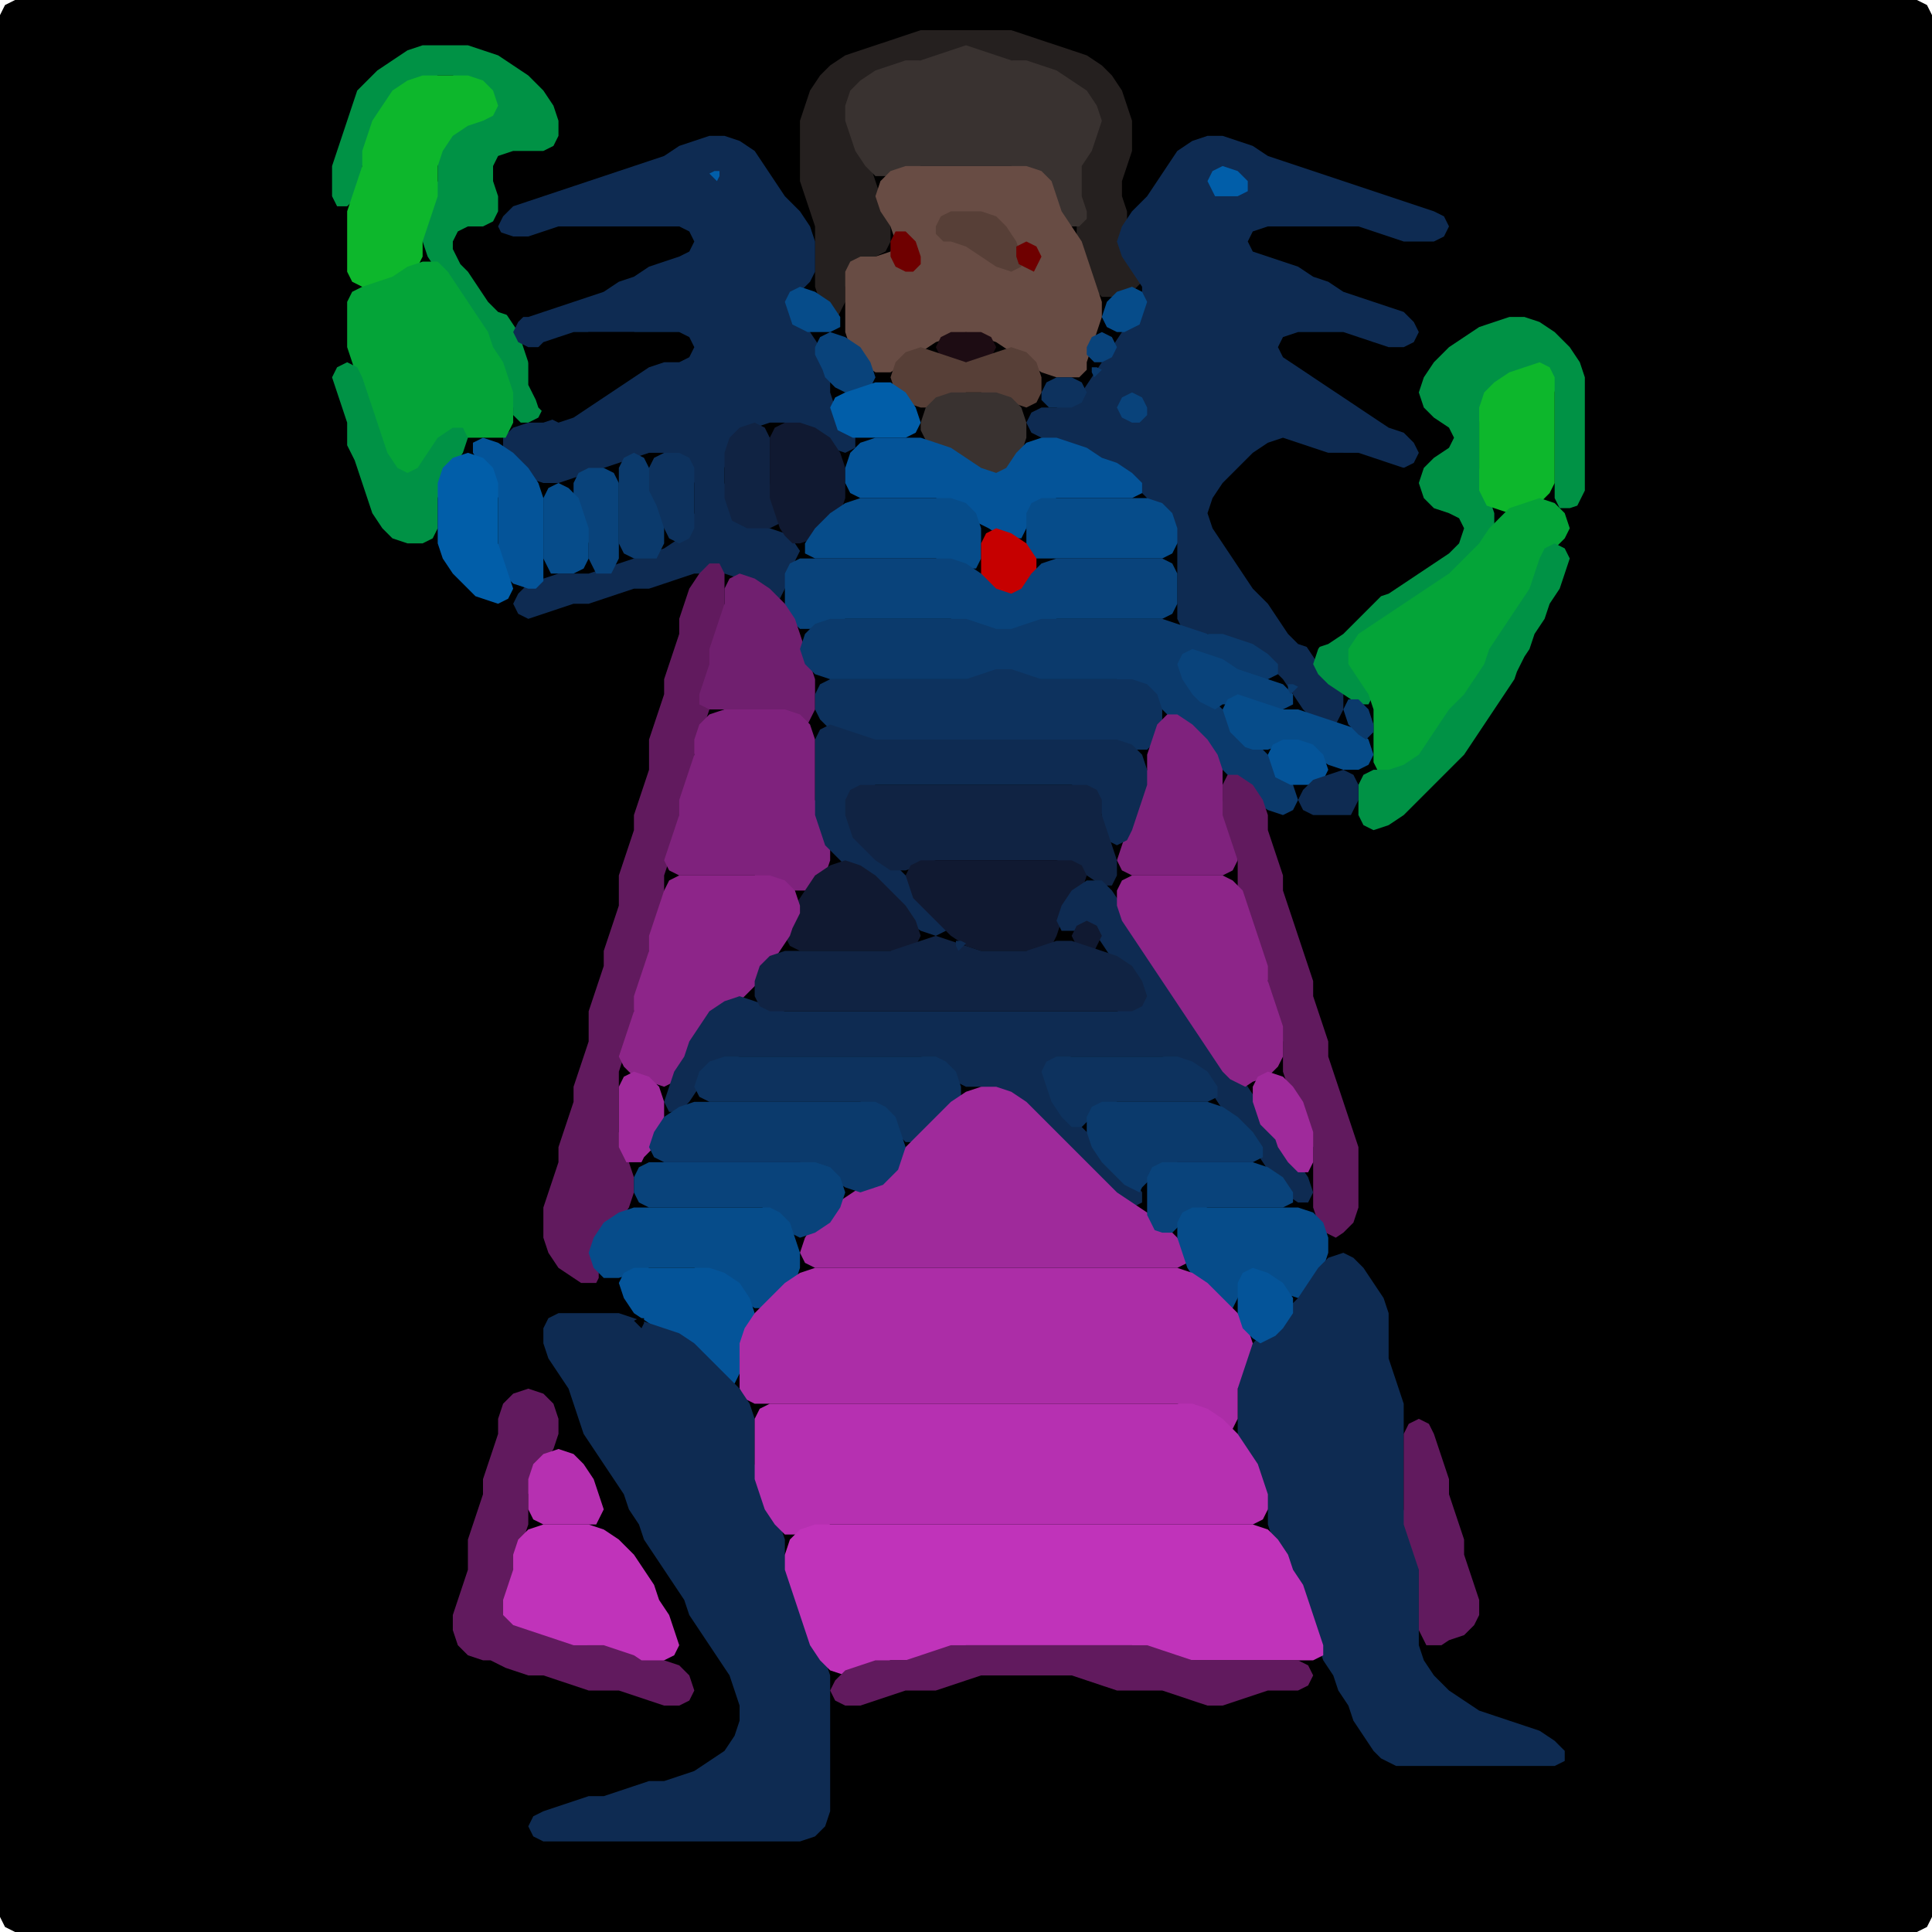 <?xml version="1.0" encoding="UTF-8" standalone="no"?>
<!DOCTYPE svg PUBLIC "-//W3C//DTD SVG 1.1//EN"
"http://www.w3.org/Graphics/SVG/1.1/DTD/svg11.dtd">
<svg width="128" height="128" xmlns="http://www.w3.org/2000/svg" version="1.1">
<path d="M 26.5 128.0 L 27.0 128.0 L 28.0 128.0 L 29.0 128.0 L 30.0 128.0 L 31.0 128.0 L 32.0 128.0 L 33.0 128.0 L 34.0 128.0 L 35.0 128.0 L 36.0 128.0 L 37.0 128.0 L 38.0 128.0 L 39.0 128.0 L 40.0 128.0 L 41.0 128.0 L 42.0 128.0 L 43.0 128.0 L 44.0 128.0 L 45.0 128.0 L 46.0 128.0 L 47.0 128.0 L 48.0 128.0 L 49.0 128.0 L 50.0 128.0 L 51.0 128.0 L 52.0 128.0 L 53.0 128.0 L 54.0 128.0 L 55.0 128.0 L 56.0 128.0 L 57.0 128.0 L 58.0 128.0 L 59.0 128.0 L 60.0 128.0 L 61.0 128.0 L 62.0 128.0 L 63.0 128.0 L 64.0 128.0 L 65.0 128.0 L 66.0 128.0 L 67.0 128.0 L 68.0 128.0 L 69.0 128.0 L 70.0 128.0 L 71.0 128.0 L 72.0 128.0 L 73.0 128.0 L 74.0 128.0 L 75.0 128.0 L 76.0 128.0 L 77.0 128.0 L 78.0 128.0 L 79.0 128.0 L 80.0 128.0 L 81.0 128.0 L 82.0 128.0 L 83.0 128.0 L 84.0 128.0 L 85.0 128.0 L 86.0 128.0 L 87.0 128.0 L 88.0 128.0 L 89.0 128.0 L 90.0 128.0 L 91.0 128.0 L 92.0 128.0 L 93.0 128.0 L 94.0 128.0 L 95.0 128.0 L 96.0 128.0 L 97.0 128.0 L 98.0 128.0 L 99.0 128.0 L 100.0 128.0 L 101.0 128.0 L 102.0 128.0 L 103.0 128.0 L 104.0 128.0 L 105.0 128.0 L 106.0 128.0 L 107.0 128.0 L 108.0 128.0 L 109.0 128.0 L 110.0 128.0 L 111.0 128.0 L 112.0 128.0 L 113.0 128.0 L 114.0 128.0 L 115.0 128.0 L 116.0 128.0 L 117.0 128.0 L 118.0 128.0 L 119.0 128.0 L 120.0 128.0 L 121.0 128.0 L 122.0 128.0 L 123.0 128.0 L 124.0 128.0 L 125.0 128.0 L 126.0 128.0 L 127.0 128.0 L 127.667 127.667 L 128.0 127.0 L 128.0 126.0 L 128.0 125.0 L 128.0 124.0 L 128.0 123.0 L 128.0 122.0 L 128.0 121.0 L 128.0 120.0 L 128.0 119.0 L 128.0 118.0 L 128.0 117.0 L 128.0 116.0 L 128.0 115.0 L 128.0 114.0 L 128.0 113.0 L 128.0 112.0 L 128.0 111.0 L 128.0 110.0 L 128.0 109.0 L 128.0 108.0 L 128.0 107.0 L 128.0 106.0 L 128.0 105.0 L 128.0 104.0 L 128.0 103.0 L 128.0 102.0 L 128.0 101.0 L 128.0 100.0 L 128.0 99.0 L 128.0 98.0 L 128.0 97.0 L 128.0 96.0 L 128.0 95.0 L 128.0 94.0 L 128.0 93.0 L 128.0 92.0 L 128.0 91.0 L 128.0 90.0 L 128.0 89.0 L 128.0 88.0 L 128.0 87.0 L 128.0 86.0 L 128.0 85.0 L 128.0 84.0 L 128.0 83.0 L 128.0 82.0 L 128.0 81.0 L 128.0 80.0 L 128.0 79.0 L 128.0 78.0 L 128.0 77.0 L 128.0 76.0 L 128.0 75.0 L 128.0 74.0 L 128.0 73.0 L 128.0 72.0 L 128.0 71.0 L 128.0 70.0 L 128.0 69.0 L 128.0 68.0 L 128.0 67.0 L 128.0 66.0 L 128.0 65.0 L 128.0 64.0 L 128.0 63.0 L 128.0 62.0 L 128.0 61.0 L 128.0 60.0 L 128.0 59.0 L 128.0 58.0 L 128.0 57.0 L 128.0 56.0 L 128.0 55.0 L 128.0 54.0 L 128.0 53.0 L 128.0 52.0 L 128.0 51.0 L 128.0 50.0 L 128.0 49.0 L 128.0 48.0 L 128.0 47.0 L 128.0 46.0 L 128.0 45.0 L 128.0 44.0 L 128.0 43.0 L 128.0 42.0 L 128.0 41.0 L 128.0 40.0 L 128.0 39.0 L 128.0 38.0 L 128.0 37.0 L 128.0 36.0 L 128.0 35.0 L 128.0 34.0 L 128.0 33.0 L 128.0 32.0 L 128.0 31.0 L 128.0 30.0 L 128.0 29.0 L 128.0 28.0 L 128.0 27.0 L 128.0 26.0 L 128.0 25.0 L 128.0 24.0 L 128.0 23.0 L 128.0 22.0 L 128.0 21.0 L 128.0 20.0 L 128.0 19.0 L 128.0 18.0 L 128.0 17.0 L 128.0 16.0 L 128.0 15.0 L 128.0 14.0 L 128.0 13.0 L 128.0 12.0 L 128.0 11.0 L 128.0 10.0 L 128.0 9.0 L 128.0 8.0 L 128.0 7.0 L 128.0 6.0 L 128.0 5.0 L 128.0 4.0 L 128.0 3.0 L 128.0 2.0 L 128.0 1.0 L 127.667 0.333 L 127.0 0.0 L 126.0 0.0 L 125.0 0.0 L 124.0 0.0 L 123.0 0.0 L 122.0 0.0 L 121.0 0.0 L 120.0 0.0 L 119.0 0.0 L 118.0 0.0 L 117.0 0.0 L 116.0 0.0 L 115.0 0.0 L 114.0 0.0 L 113.0 0.0 L 112.0 0.0 L 111.0 0.0 L 110.0 0.0 L 109.0 0.0 L 108.0 0.0 L 107.0 0.0 L 106.0 0.0 L 105.0 0.0 L 104.0 0.0 L 103.0 0.0 L 102.0 0.0 L 101.0 0.0 L 100.0 0.0 L 99.0 0.0 L 98.0 0.0 L 97.0 0.0 L 96.0 0.0 L 95.0 0.0 L 94.0 0.0 L 93.0 0.0 L 92.0 0.0 L 91.0 0.0 L 90.0 0.0 L 89.0 0.0 L 88.0 0.0 L 87.0 0.0 L 86.0 0.0 L 85.0 0.0 L 84.0 0.0 L 83.0 0.0 L 82.0 0.0 L 81.0 0.0 L 80.0 0.0 L 79.0 0.0 L 78.0 0.0 L 77.0 0.0 L 76.0 0.0 L 75.0 0.0 L 74.0 0.0 L 73.0 0.0 L 72.0 0.0 L 71.0 0.0 L 70.0 0.0 L 69.0 0.0 L 68.0 0.0 L 67.0 0.0 L 66.0 0.0 L 65.0 0.0 L 64.0 0.0 L 63.0 0.0 L 62.0 0.0 L 61.0 0.0 L 60.0 0.0 L 59.0 0.0 L 58.0 0.0 L 57.0 0.0 L 56.0 0.0 L 55.0 0.0 L 54.0 0.0 L 53.0 0.0 L 52.0 0.0 L 51.0 0.0 L 50.0 0.0 L 49.0 0.0 L 48.0 0.0 L 47.0 0.0 L 46.0 0.0 L 45.0 0.0 L 44.0 0.0 L 43.0 0.0 L 42.0 0.0 L 41.0 0.0 L 40.0 0.0 L 39.0 0.0 L 38.0 0.0 L 37.0 0.0 L 36.0 0.0 L 35.0 0.0 L 34.0 0.0 L 33.0 0.0 L 32.0 0.0 L 31.0 0.0 L 30.0 0.0 L 29.0 0.0 L 28.0 0.0 L 27.0 0.0 L 26.0 0.0 L 25.0 0.0 L 24.0 0.0 L 23.0 0.0 L 22.0 0.0 L 21.0 0.0 L 20.0 0.0 L 19.0 0.0 L 18.0 0.0 L 17.0 0.0 L 16.0 0.0 L 15.0 0.0 L 14.0 0.0 L 13.0 0.0 L 12.0 0.0 L 11.0 0.0 L 10.0 0.0 L 9.0 0.0 L 8.0 0.0 L 7.0 0.0 L 6.0 0.0 L 5.0 0.0 L 4.0 0.0 L 3.0 0.0 L 2.0 0.0 L 1.0 0.0 L 0.333 0.333 L 0.0 1.0 L 0.0 2.0 L 0.0 3.0 L 0.0 4.0 L 0.0 5.0 L 0.0 6.0 L 0.0 7.0 L 0.0 8.0 L 0.0 9.0 L 0.0 10.0 L 0.0 11.0 L 0.0 12.0 L 0.0 13.0 L 0.0 14.0 L 0.0 15.0 L 0.0 16.0 L 0.0 17.0 L 0.0 18.0 L 0.0 19.0 L 0.0 20.0 L 0.0 21.0 L 0.0 22.0 L 0.0 23.0 L 0.0 24.0 L 0.0 25.0 L 0.0 26.0 L 0.0 27.0 L 0.0 28.0 L 0.0 29.0 L 0.0 30.0 L 0.0 31.0 L 0.0 32.0 L 0.0 33.0 L 0.0 34.0 L 0.0 35.0 L 0.0 36.0 L 0.0 37.0 L 0.0 38.0 L 0.0 39.0 L 0.0 40.0 L 0.0 41.0 L 0.0 42.0 L 0.0 43.0 L 0.0 44.0 L 0.0 45.0 L 0.0 46.0 L 0.0 47.0 L 0.0 48.0 L 0.0 49.0 L 0.0 50.0 L 0.0 51.0 L 0.0 52.0 L 0.0 53.0 L 0.0 54.0 L 0.0 55.0 L 0.0 56.0 L 0.0 57.0 L 0.0 58.0 L 0.0 59.0 L 0.0 60.0 L 0.0 61.0 L 0.0 62.0 L 0.0 63.0 L 0.0 64.0 L 0.0 65.0 L 0.0 66.0 L 0.0 67.0 L 0.0 68.0 L 0.0 69.0 L 0.0 70.0 L 0.0 71.0 L 0.0 72.0 L 0.0 73.0 L 0.0 74.0 L 0.0 75.0 L 0.0 76.0 L 0.0 77.0 L 0.0 78.0 L 0.0 79.0 L 0.0 80.0 L 0.0 81.0 L 0.0 82.0 L 0.0 83.0 L 0.0 84.0 L 0.0 85.0 L 0.0 86.0 L 0.0 87.0 L 0.0 88.0 L 0.0 89.0 L 0.0 90.0 L 0.0 91.0 L 0.0 92.0 L 0.0 93.0 L 0.0 94.0 L 0.0 95.0 L 0.0 96.0 L 0.0 97.0 L 0.0 98.0 L 0.0 99.0 L 0.0 100.0 L 0.0 101.0 L 0.0 102.0 L 0.0 103.0 L 0.0 104.0 L 0.0 105.0 L 0.0 106.0 L 0.0 107.0 L 0.0 108.0 L 0.0 109.0 L 0.0 110.0 L 0.0 111.0 L 0.0 112.0 L 0.0 113.0 L 0.0 114.0 L 0.0 115.0 L 0.0 116.0 L 0.0 117.0 L 0.0 118.0 L 0.0 119.0 L 0.0 120.0 L 0.0 121.0 L 0.0 122.0 L 0.0 123.0 L 0.0 124.0 L 0.0 125.0 L 0.0 126.0 L 0.0 127.0 L 0.333 127.667 L 1.0 128.0 L 2.0 128.0 L 3.0 128.0 L 4.0 128.0 L 5.0 128.0 L 6.0 128.0 L 7.0 128.0 L 8.0 128.0 L 9.0 128.0 L 10.0 128.0 L 11.0 128.0 L 12.0 128.0 L 13.0 128.0 L 14.0 128.0 L 15.0 128.0 L 16.0 128.0 L 17.0 128.0 L 18.0 128.0 L 19.0 128.0 L 20.0 128.0 L 21.0 128.0 L 22.0 128.0 L 23.0 128.0 L 24.0 128.0 L 25.0 128.0 L 25.5 128.0 Z" stroke="none" fill="rgb(0,0,0)" />
<path d="M 55.5 21.0 L 55.667 20.667 L 56.0 20.0 L 56.0 19.0 L 56.333 18.0 L 57.0 17.333 L 58.0 17.0 L 58.667 16.667 L 59.0 16.0 L 59.0 15.0 L 58.667 14.0 L 58.333 13.0 L 58.0 12.0 L 57.667 11.0 L 57.333 10.0 L 56.667 9.0 L 56.333 8.0 L 56.333 7.0 L 57.0 6.0 L 58.0 5.333 L 59.0 4.667 L 60.0 4.333 L 61.0 4.0 L 62.0 4.0 L 63.0 3.667 L 64.0 3.667 L 65.0 3.667 L 66.0 4.0 L 67.0 4.0 L 68.0 4.333 L 69.0 4.667 L 70.0 5.333 L 71.0 6.0 L 72.0 7.0 L 72.333 8.0 L 72.333 9.0 L 71.667 10.0 L 71.333 11.0 L 71.0 12.0 L 71.333 13.0 L 71.333 14.0 L 71.333 15.0 L 71.333 16.0 L 71.667 17.0 L 72.0 18.0 L 72.333 19.0 L 73.0 19.667 L 74.0 19.667 L 75.0 19.333 L 75.667 18.667 L 75.667 18.0 L 75.0 17.0 L 74.667 16.0 L 74.667 15.0 L 74.667 14.0 L 74.333 13.0 L 74.333 12.0 L 74.667 11.0 L 75.0 10.0 L 75.0 9.0 L 75.0 8.0 L 74.667 7.0 L 74.333 6.0 L 73.667 5.0 L 73.0 4.333 L 72.0 3.667 L 71.0 3.333 L 70.0 3.0 L 69.0 2.667 L 68.0 2.333 L 67.0 2.0 L 66.0 2.0 L 65.0 2.0 L 64.0 2.0 L 63.0 2.0 L 62.0 2.0 L 61.0 2.0 L 60.0 2.333 L 59.0 2.667 L 58.0 3.0 L 57.0 3.333 L 56.0 3.667 L 55.0 4.333 L 54.333 5.0 L 53.667 6.0 L 53.333 7.0 L 53.0 8.0 L 53.0 9.0 L 53.0 10.0 L 53.0 11.0 L 53.0 12.0 L 53.333 13.0 L 53.667 14.0 L 54.0 15.0 L 54.0 16.0 L 54.0 17.0 L 54.0 18.0 L 54.0 19.0 L 54.333 20.0 L 54.5 20.5 Z" stroke="none" fill="rgb(37,32,31)" />
<path d="M 34.5 28.0 L 35.0 28.0 L 35.667 27.667 L 36.0 27.0 L 35.667 26.0 L 35.333 25.0 L 35.0 24.0 L 34.667 23.0 L 34.333 22.0 L 33.667 21.0 L 33.0 20.0 L 32.333 19.0 L 31.667 18.0 L 31.0 17.0 L 30.667 16.0 L 31.0 15.333 L 32.0 15.0 L 32.667 14.667 L 33.0 14.0 L 33.0 13.0 L 32.667 12.0 L 32.667 11.0 L 33.0 10.333 L 34.0 10.0 L 35.0 10.0 L 36.0 10.0 L 36.667 9.667 L 37.0 9.0 L 37.0 8.0 L 36.667 7.0 L 36.0 6.0 L 35.0 5.0 L 34.0 4.333 L 33.0 3.667 L 32.0 3.333 L 31.0 3.0 L 30.0 3.0 L 29.0 3.0 L 28.0 3.0 L 27.0 3.333 L 26.0 4.0 L 25.0 4.667 L 24.333 5.333 L 23.667 6.0 L 23.333 7.0 L 23.0 8.0 L 22.667 9.0 L 22.333 10.0 L 22.0 11.0 L 22.0 12.0 L 22.0 13.0 L 22.333 13.667 L 23.0 13.667 L 23.667 13.0 L 24.0 12.0 L 24.0 11.0 L 24.333 10.0 L 24.667 9.0 L 25.333 8.0 L 26.0 7.0 L 27.0 6.0 L 28.0 5.333 L 29.0 5.0 L 30.0 5.0 L 31.0 5.333 L 32.0 6.0 L 32.333 7.0 L 32.0 7.667 L 31.0 8.0 L 30.0 8.333 L 29.333 9.0 L 29.0 10.0 L 29.0 11.0 L 29.0 12.0 L 28.667 13.0 L 28.333 14.0 L 28.0 15.0 L 28.0 16.0 L 28.333 17.0 L 29.0 18.0 L 29.667 19.0 L 30.333 20.0 L 31.0 21.0 L 31.667 22.0 L 32.333 23.0 L 32.667 24.0 L 33.333 25.0 L 33.667 26.0 L 34.0 27.0 L 34.0 27.5 Z" stroke="none" fill="rgb(0,146,69)" />
<path d="M 72.0 14.5 L 72.0 14.0 L 71.667 13.0 L 71.667 12.0 L 71.667 11.0 L 72.333 10.0 L 72.667 9.0 L 73.0 8.0 L 72.667 7.0 L 72.0 6.0 L 71.0 5.333 L 70.0 4.667 L 69.0 4.333 L 68.0 4.0 L 67.0 4.0 L 66.0 3.667 L 65.0 3.333 L 64.0 3.0 L 63.0 3.333 L 62.0 3.667 L 61.0 4.0 L 60.0 4.0 L 59.0 4.333 L 58.0 4.667 L 57.0 5.333 L 56.333 6.0 L 56.0 7.0 L 56.0 8.0 L 56.333 9.0 L 56.667 10.0 L 57.333 11.0 L 58.0 11.667 L 59.0 11.667 L 60.0 11.333 L 61.0 11.0 L 62.0 11.0 L 63.0 11.0 L 64.0 11.0 L 65.0 11.0 L 66.0 11.0 L 67.0 11.0 L 68.0 11.333 L 69.0 12.0 L 69.667 13.0 L 70.0 14.0 L 70.333 14.667 L 71.0 15.0 L 71.5 15.0 Z" stroke="none" fill="rgb(57,50,48)" />
<path d="M 26.5 18.5 L 27.0 18.333 L 27.667 17.667 L 28.0 17.0 L 28.0 16.0 L 28.333 15.0 L 28.667 14.0 L 29.0 13.0 L 29.0 12.0 L 29.0 11.0 L 29.333 10.0 L 30.0 9.0 L 31.0 8.333 L 32.0 8.0 L 32.667 7.667 L 33.0 7.0 L 32.667 6.0 L 32.0 5.333 L 31.0 5.0 L 30.0 5.0 L 29.0 5.0 L 28.0 5.0 L 27.0 5.333 L 26.0 6.0 L 25.333 7.0 L 24.667 8.0 L 24.333 9.0 L 24.0 10.0 L 24.0 11.0 L 23.667 12.0 L 23.333 13.0 L 23.0 14.0 L 23.0 15.0 L 23.0 16.0 L 23.0 17.0 L 23.0 18.0 L 23.333 18.667 L 24.0 19.0 L 25.0 19.0 L 25.5 19.0 Z" stroke="none" fill="rgb(13,183,44)" />
<path d="M 53.0 36.5 L 52.667 36.0 L 52.0 35.333 L 51.0 35.0 L 50.0 34.667 L 49.0 34.0 L 48.333 33.0 L 48.0 32.0 L 48.0 31.0 L 48.333 30.0 L 49.0 29.0 L 50.0 28.333 L 51.0 28.0 L 52.0 28.0 L 53.0 28.333 L 54.0 29.0 L 55.0 29.667 L 56.0 30.0 L 56.667 29.667 L 56.667 29.0 L 56.0 28.0 L 55.333 27.0 L 55.0 26.0 L 55.0 25.0 L 54.667 24.0 L 54.333 23.0 L 53.667 22.0 L 53.0 21.0 L 52.667 20.0 L 53.0 19.333 L 53.667 18.667 L 54.0 18.0 L 54.0 17.0 L 54.0 16.0 L 53.667 15.0 L 53.0 14.0 L 52.0 13.0 L 51.333 12.0 L 50.667 11.0 L 50.0 10.0 L 49.0 9.333 L 48.0 9.0 L 47.0 9.0 L 46.0 9.333 L 45.0 9.667 L 44.0 10.333 L 43.0 10.667 L 42.0 11.0 L 41.0 11.333 L 40.0 11.667 L 39.0 12.0 L 38.0 12.333 L 37.0 12.667 L 36.0 13.0 L 35.0 13.333 L 34.0 13.667 L 33.333 14.333 L 33.0 15.0 L 33.333 15.667 L 34.0 16.0 L 35.0 16.0 L 36.0 15.667 L 37.0 15.333 L 38.0 15.0 L 39.0 15.0 L 40.0 15.0 L 41.0 15.0 L 42.0 15.0 L 43.0 15.0 L 44.0 15.0 L 45.0 15.333 L 45.333 16.0 L 45.0 16.667 L 44.0 17.0 L 43.0 17.333 L 42.0 17.667 L 41.0 18.333 L 40.0 18.667 L 39.0 19.333 L 38.0 19.667 L 37.0 20.0 L 36.0 20.333 L 35.0 20.667 L 34.333 21.333 L 34.0 22.0 L 34.333 22.667 L 35.0 23.0 L 36.0 23.0 L 37.0 22.667 L 38.0 22.333 L 39.0 22.0 L 40.0 22.0 L 41.0 22.0 L 42.0 22.0 L 43.0 22.333 L 43.333 23.0 L 43.0 23.667 L 42.0 24.333 L 41.0 25.0 L 40.0 25.667 L 39.0 26.333 L 38.0 27.0 L 37.0 27.667 L 36.0 28.0 L 35.0 28.0 L 34.0 28.333 L 33.333 29.0 L 33.333 30.0 L 34.0 31.0 L 35.0 31.667 L 36.0 32.0 L 37.0 32.0 L 38.0 31.667 L 39.0 31.333 L 40.0 31.0 L 41.0 30.667 L 42.0 30.333 L 43.0 30.0 L 44.0 30.0 L 45.0 30.333 L 45.667 31.0 L 46.0 32.0 L 46.0 33.0 L 46.0 34.0 L 45.667 35.0 L 45.0 35.667 L 44.0 36.333 L 43.0 36.667 L 42.0 37.0 L 41.0 37.333 L 40.0 37.667 L 39.0 38.0 L 38.0 38.0 L 37.0 38.0 L 36.0 38.333 L 35.0 38.667 L 34.333 39.333 L 34.0 40.0 L 34.333 40.667 L 35.0 41.0 L 36.0 40.667 L 37.0 40.333 L 38.0 40.0 L 39.0 40.0 L 40.0 39.667 L 41.0 39.333 L 42.0 39.0 L 43.0 39.0 L 44.0 38.667 L 45.0 38.333 L 46.0 38.0 L 47.0 38.0 L 48.0 38.0 L 49.0 38.333 L 50.0 39.0 L 51.0 39.667 L 51.667 39.667 L 52.0 39.0 L 52.333 38.0 L 52.5 37.5 Z" stroke="none" fill="rgb(14,43,82)" />
<path d="M 88.5 48.0 L 88.667 47.667 L 89.0 47.0 L 89.0 46.0 L 88.667 45.333 L 88.0 44.667 L 87.333 44.0 L 86.667 43.0 L 86.0 42.0 L 85.333 41.0 L 84.667 40.0 L 84.0 39.0 L 83.0 38.0 L 82.333 37.0 L 81.667 36.0 L 81.0 35.0 L 80.667 34.0 L 81.0 33.0 L 82.0 32.0 L 83.0 31.0 L 84.0 30.0 L 85.0 29.667 L 86.0 29.667 L 87.0 30.0 L 88.0 30.0 L 89.0 30.0 L 90.0 30.333 L 91.0 30.667 L 92.0 31.0 L 93.0 31.0 L 93.667 30.667 L 94.0 30.0 L 93.667 29.333 L 93.0 28.667 L 92.0 28.333 L 91.0 27.667 L 90.0 27.0 L 89.0 26.333 L 88.0 25.667 L 87.0 25.0 L 86.0 24.333 L 85.0 23.667 L 84.667 23.0 L 85.0 22.333 L 86.0 22.0 L 87.0 22.0 L 88.0 22.0 L 89.0 22.0 L 90.0 22.333 L 91.0 22.667 L 92.0 23.0 L 93.0 23.0 L 93.667 22.667 L 94.0 22.0 L 93.667 21.333 L 93.0 20.667 L 92.0 20.333 L 91.0 20.0 L 90.0 19.667 L 89.0 19.333 L 88.0 18.667 L 87.0 18.333 L 86.0 17.667 L 85.0 17.333 L 84.0 17.0 L 83.0 16.667 L 82.667 16.0 L 83.0 15.333 L 84.0 15.0 L 85.0 15.0 L 86.0 15.0 L 87.0 15.0 L 88.0 15.0 L 89.0 15.0 L 90.0 15.0 L 91.0 15.333 L 92.0 15.667 L 93.0 16.0 L 94.0 16.0 L 95.0 16.0 L 95.667 15.667 L 96.0 15.0 L 95.667 14.333 L 95.0 14.0 L 94.0 13.667 L 93.0 13.333 L 92.0 13.0 L 91.0 12.667 L 90.0 12.333 L 89.0 12.0 L 88.0 11.667 L 87.0 11.333 L 86.0 11.0 L 85.0 10.667 L 84.0 10.333 L 83.0 9.667 L 82.0 9.333 L 81.0 9.0 L 80.0 9.0 L 79.0 9.333 L 78.0 10.0 L 77.333 11.0 L 76.667 12.0 L 76.0 13.0 L 75.0 14.0 L 74.333 15.0 L 74.0 16.0 L 74.333 17.0 L 75.0 18.0 L 75.667 19.0 L 75.667 20.0 L 75.0 21.0 L 74.333 22.0 L 73.667 23.0 L 73.0 24.0 L 72.333 25.0 L 71.667 26.0 L 71.0 26.667 L 70.0 27.0 L 69.0 27.0 L 68.333 27.333 L 68.0 28.0 L 68.333 28.667 L 69.0 29.0 L 70.0 29.333 L 71.0 29.667 L 72.0 30.333 L 73.0 30.667 L 74.0 31.333 L 75.0 32.0 L 76.0 33.0 L 77.0 34.0 L 77.667 35.0 L 78.0 36.0 L 78.0 37.0 L 78.0 38.0 L 78.0 39.0 L 78.0 40.0 L 78.0 41.0 L 78.333 41.667 L 79.0 42.0 L 80.0 42.0 L 81.0 42.333 L 82.0 42.667 L 83.0 43.333 L 84.0 44.0 L 85.0 45.0 L 85.667 46.0 L 86.333 47.0 L 87.0 47.667 L 87.5 48.0 Z" stroke="none" fill="rgb(14,43,82)" />
<path d="M 47.5 12.0 L 47.667 11.667 L 47.667 11.333 L 47.333 11.333 L 47.0 11.5 Z" stroke="none" fill="rgb(1,94,169)" />
<path d="M 72.0 24.5 L 72.0 24.0 L 72.333 23.0 L 72.667 22.0 L 73.0 21.0 L 73.0 20.0 L 72.667 19.0 L 72.333 18.0 L 72.0 17.0 L 71.667 16.0 L 71.0 15.0 L 70.333 14.0 L 70.0 13.0 L 69.667 12.0 L 69.0 11.333 L 68.0 11.0 L 67.0 11.0 L 66.0 11.0 L 65.0 11.0 L 64.0 11.0 L 63.0 11.0 L 62.0 11.0 L 61.0 11.0 L 60.0 11.0 L 59.0 11.333 L 58.333 12.0 L 58.0 13.0 L 58.333 14.0 L 59.0 15.0 L 59.333 16.0 L 59.0 16.667 L 58.0 17.0 L 57.0 17.0 L 56.333 17.333 L 56.0 18.0 L 56.0 19.0 L 56.0 20.0 L 56.0 21.0 L 56.0 22.0 L 56.333 23.0 L 57.0 24.0 L 58.0 24.667 L 59.0 24.667 L 60.0 24.0 L 61.0 23.333 L 62.0 22.667 L 63.0 22.333 L 64.0 22.0 L 65.0 22.333 L 66.0 22.667 L 67.0 23.333 L 68.0 24.0 L 69.0 24.667 L 70.0 25.0 L 71.0 25.0 L 71.5 25.0 Z" stroke="none" fill="rgb(104,76,68)" />
<path d="M 81.5 13.0 L 82.0 13.0 L 82.667 12.667 L 82.667 12.0 L 82.0 11.333 L 81.0 11.0 L 80.333 11.333 L 80.0 12.0 L 80.333 12.667 L 80.5 13.0 Z" stroke="none" fill="rgb(1,94,169)" />
<path d="M 62.5 16.0 L 63.0 16.0 L 64.0 16.333 L 65.0 17.0 L 66.0 17.667 L 67.0 18.0 L 67.667 17.667 L 67.667 17.0 L 67.333 16.0 L 66.667 15.0 L 66.0 14.333 L 65.0 14.0 L 64.0 14.0 L 63.0 14.0 L 62.333 14.333 L 62.0 15.0 L 62.0 15.5 Z" stroke="none" fill="rgb(87,63,55)" />
<path d="M 30.5 17.5 L 31.0 18.0 L 31.667 19.0 L 32.333 20.0 L 33.0 20.667 L 34.0 21.0 L 35.0 21.0 L 36.0 20.667 L 37.0 20.333 L 38.0 20.0 L 39.0 19.667 L 40.0 19.333 L 41.0 18.667 L 42.0 18.333 L 43.0 17.667 L 44.0 17.333 L 45.0 17.0 L 45.667 16.667 L 46.0 16.0 L 45.667 15.333 L 45.0 15.0 L 44.0 15.0 L 43.0 15.0 L 42.0 15.0 L 41.0 15.0 L 40.0 15.0 L 39.0 15.0 L 38.0 15.0 L 37.0 15.0 L 36.0 15.333 L 35.0 15.667 L 34.0 15.667 L 33.0 15.333 L 32.0 15.0 L 31.0 15.0 L 30.333 15.333 L 30.0 16.0 L 30.0 16.5 Z" stroke="none" fill="rgb(0,0,0)" />
<path d="M 61.0 17.5 L 61.0 17.0 L 60.667 16.0 L 60.0 15.333 L 59.333 15.333 L 59.0 16.0 L 59.0 17.0 L 59.333 17.667 L 60.0 18.0 L 60.5 18.0 Z" stroke="none" fill="rgb(111,0,0)" />
<path d="M 68.5 18.0 L 68.667 17.667 L 69.0 17.0 L 68.667 16.333 L 68.0 16.0 L 67.333 16.333 L 67.333 17.0 L 67.5 17.5 Z" stroke="none" fill="rgb(111,0,0)" />
<path d="M 33.5 29.0 L 33.667 28.667 L 34.0 28.0 L 34.0 27.0 L 34.0 26.0 L 33.667 25.0 L 33.333 24.0 L 32.667 23.0 L 32.333 22.0 L 31.667 21.0 L 31.0 20.0 L 30.333 19.0 L 29.667 18.0 L 29.0 17.333 L 28.0 17.333 L 27.0 17.667 L 26.0 18.333 L 25.0 18.667 L 24.0 19.0 L 23.333 19.333 L 23.0 20.0 L 23.0 21.0 L 23.0 22.0 L 23.0 23.0 L 23.333 24.0 L 23.667 25.0 L 24.0 26.0 L 24.333 27.0 L 24.667 28.0 L 25.0 29.0 L 25.333 30.0 L 25.667 31.0 L 26.333 31.667 L 27.0 32.0 L 27.667 31.667 L 28.333 31.0 L 29.0 30.0 L 30.0 29.333 L 31.0 29.0 L 32.0 29.0 L 32.5 29.0 Z" stroke="none" fill="rgb(4,164,56)" />
<path d="M 53.5 22.0 L 54.0 22.0 L 55.0 22.0 L 55.667 21.667 L 55.667 21.0 L 55.0 20.0 L 54.0 19.333 L 53.0 19.0 L 52.333 19.333 L 52.0 20.0 L 52.333 21.0 L 52.5 21.5 Z" stroke="none" fill="rgb(6,76,138)" />
<path d="M 75.5 21.5 L 75.667 21.0 L 76.0 20.0 L 75.667 19.333 L 75.0 19.0 L 74.0 19.333 L 73.333 20.0 L 73.0 21.0 L 73.333 21.667 L 74.0 22.0 L 74.5 22.0 Z" stroke="none" fill="rgb(6,76,138)" />
<path d="M 105.0 32.5 L 105.0 32.0 L 105.0 31.0 L 105.0 30.0 L 105.0 29.0 L 105.0 28.0 L 105.0 27.0 L 105.0 26.0 L 105.0 25.0 L 104.667 24.0 L 104.0 23.0 L 103.0 22.0 L 102.0 21.333 L 101.0 21.0 L 100.0 21.0 L 99.0 21.333 L 98.0 21.667 L 97.0 22.333 L 96.0 23.0 L 95.0 24.0 L 94.333 25.0 L 94.0 26.0 L 94.333 27.0 L 95.0 27.667 L 96.0 28.333 L 96.333 29.0 L 96.0 29.667 L 95.0 30.333 L 94.333 31.0 L 94.0 32.0 L 94.0 33.0 L 94.333 33.667 L 95.0 34.0 L 96.0 34.333 L 96.333 35.0 L 96.0 36.0 L 95.0 36.667 L 94.0 37.333 L 93.0 38.0 L 92.0 38.667 L 91.0 39.333 L 90.0 40.0 L 89.0 41.0 L 88.0 42.0 L 87.333 43.0 L 87.0 44.0 L 87.333 44.667 L 88.0 45.333 L 89.0 46.0 L 90.0 46.667 L 90.667 46.667 L 91.0 46.0 L 90.667 45.0 L 90.333 44.0 L 90.333 43.0 L 91.0 42.0 L 92.0 41.333 L 93.0 40.667 L 94.0 40.0 L 95.0 39.333 L 96.0 38.667 L 97.0 38.0 L 98.0 37.0 L 98.667 36.0 L 99.0 35.0 L 99.0 34.0 L 98.667 33.0 L 98.333 32.0 L 98.0 31.0 L 98.0 30.0 L 98.0 29.0 L 98.0 28.0 L 98.333 27.0 L 99.0 26.0 L 100.0 25.333 L 101.0 24.667 L 102.0 24.667 L 102.667 25.0 L 103.0 26.0 L 103.0 27.0 L 103.0 28.0 L 103.0 29.0 L 103.0 30.0 L 103.0 31.0 L 103.0 32.0 L 103.0 33.0 L 103.333 33.667 L 104.0 33.667 L 104.5 33.5 Z" stroke="none" fill="rgb(0,146,69)" />
<path d="M 35.5 26.5 L 35.667 27.0 L 36.333 27.667 L 37.0 28.0 L 38.0 27.667 L 39.0 27.0 L 40.0 26.333 L 41.0 25.667 L 42.0 25.0 L 43.0 24.333 L 44.0 24.0 L 45.0 24.0 L 45.667 23.667 L 46.0 23.0 L 45.667 22.333 L 45.0 22.0 L 44.0 22.0 L 43.0 22.0 L 42.0 22.0 L 41.0 22.0 L 40.0 22.0 L 39.0 22.0 L 38.0 22.0 L 37.0 22.333 L 36.0 22.667 L 35.333 23.333 L 35.0 24.0 L 35.0 25.0 L 35.0 25.5 Z" stroke="none" fill="rgb(0,0,0)" />
<path d="M 54.5 24.5 L 54.667 25.0 L 55.333 25.667 L 56.0 26.0 L 57.0 26.0 L 57.667 25.667 L 58.0 25.0 L 57.667 24.0 L 57.0 23.0 L 56.0 22.333 L 55.0 22.0 L 54.333 22.333 L 54.0 23.0 L 54.0 23.5 Z" stroke="none" fill="rgb(9,67,123)" />
<path d="M 63.5 24.0 L 64.0 24.0 L 65.0 24.0 L 65.667 23.667 L 66.0 23.0 L 65.667 22.333 L 65.0 22.0 L 64.0 22.0 L 63.0 22.0 L 62.333 22.333 L 62.0 23.0 L 62.333 23.667 L 62.5 24.0 Z" stroke="none" fill="rgb(29,12,19)" />
<path d="M 72.5 24.0 L 73.0 24.0 L 73.667 23.667 L 74.0 23.0 L 73.667 22.333 L 73.0 22.0 L 72.333 22.333 L 72.0 23.0 L 72.0 23.5 Z" stroke="none" fill="rgb(9,67,123)" />
<path d="M 62.5 26.5 L 63.0 26.333 L 64.0 26.0 L 65.0 26.0 L 66.0 26.333 L 67.0 26.667 L 68.0 27.0 L 68.667 26.667 L 69.0 26.0 L 69.0 25.0 L 68.667 24.0 L 68.0 23.333 L 67.0 23.0 L 66.0 23.333 L 65.0 23.667 L 64.0 24.0 L 63.0 23.667 L 62.0 23.333 L 61.0 23.0 L 60.0 23.333 L 59.333 24.0 L 59.0 25.0 L 59.333 26.0 L 60.0 26.667 L 61.0 27.0 L 61.5 27.0 Z" stroke="none" fill="rgb(87,63,55)" />
<path d="M 23.5 30.5 L 23.667 31.0 L 24.0 32.0 L 24.333 33.0 L 24.667 34.0 L 25.333 35.0 L 26.0 35.667 L 27.0 36.0 L 28.0 36.0 L 28.667 35.667 L 29.0 35.0 L 29.0 34.0 L 29.0 33.0 L 29.333 32.0 L 30.0 31.0 L 30.667 30.0 L 31.0 29.0 L 30.667 28.333 L 30.0 28.333 L 29.0 29.0 L 28.333 30.0 L 27.667 31.0 L 27.0 31.333 L 26.333 31.0 L 25.667 30.0 L 25.333 29.0 L 25.0 28.0 L 24.667 27.0 L 24.333 26.0 L 24.0 25.0 L 23.667 24.333 L 23.0 24.0 L 22.333 24.333 L 22.0 25.0 L 22.333 26.0 L 22.667 27.0 L 23.0 28.0 L 23.0 29.0 L 23.0 29.5 Z" stroke="none" fill="rgb(0,146,69)" />
<path d="M 73.0 24.5 L 72.667 24.333 L 72.333 24.333 L 72.333 24.667 L 72.5 25.0 Z" stroke="none" fill="rgb(11,58,108)" />
<path d="M 98.5 33.5 L 99.0 33.667 L 100.0 34.0 L 101.0 33.667 L 102.0 33.333 L 102.667 32.667 L 103.0 32.0 L 103.0 31.0 L 103.0 30.0 L 103.0 29.0 L 103.0 28.0 L 103.0 27.0 L 103.0 26.0 L 103.0 25.0 L 102.667 24.333 L 102.0 24.0 L 101.0 24.333 L 100.0 24.667 L 99.0 25.333 L 98.333 26.0 L 98.0 27.0 L 98.0 28.0 L 98.0 29.0 L 98.0 30.0 L 98.0 31.0 L 98.0 32.0 L 98.0 32.5 Z" stroke="none" fill="rgb(13,183,44)" />
<path d="M 56.5 29.0 L 57.0 29.0 L 58.0 29.0 L 59.0 29.0 L 60.0 29.0 L 60.667 28.667 L 61.0 28.0 L 60.667 27.0 L 60.0 26.0 L 59.0 25.333 L 58.0 25.333 L 57.0 25.667 L 56.0 26.0 L 55.333 26.333 L 55.0 27.0 L 55.333 28.0 L 55.5 28.5 Z" stroke="none" fill="rgb(1,94,169)" />
<path d="M 69.5 27.0 L 70.0 27.0 L 71.0 27.0 L 71.667 26.667 L 72.0 26.0 L 71.667 25.333 L 71.0 25.0 L 70.0 25.0 L 69.333 25.333 L 69.0 26.0 L 69.0 26.5 Z" stroke="none" fill="rgb(13,50,94)" />
<path d="M 61.5 29.5 L 62.0 29.667 L 63.0 30.333 L 64.0 31.0 L 65.0 31.667 L 66.0 32.0 L 66.667 31.667 L 67.333 31.0 L 67.667 30.0 L 68.0 29.0 L 68.0 28.0 L 67.667 27.0 L 67.0 26.333 L 66.0 26.0 L 65.0 26.0 L 64.0 26.0 L 63.0 26.0 L 62.0 26.333 L 61.333 27.0 L 61.0 28.0 L 61.0 28.5 Z" stroke="none" fill="rgb(57,50,48)" />
<path d="M 76.0 27.5 L 76.0 27.0 L 75.667 26.333 L 75.0 26.0 L 74.333 26.333 L 74.0 27.0 L 74.333 27.667 L 75.0 28.0 L 75.5 28.0 Z" stroke="none" fill="rgb(9,67,123)" />
<path d="M 49.5 35.0 L 50.0 35.0 L 51.0 35.0 L 51.667 34.667 L 51.667 34.0 L 51.333 33.0 L 51.0 32.0 L 51.0 31.0 L 51.0 30.0 L 51.0 29.0 L 50.667 28.333 L 50.0 28.0 L 49.0 28.333 L 48.333 29.0 L 48.0 30.0 L 48.0 31.0 L 48.0 32.0 L 48.0 33.0 L 48.333 34.0 L 48.5 34.5 Z" stroke="none" fill="rgb(16,35,67)" />
<path d="M 52.5 36.0 L 53.0 36.0 L 54.0 35.667 L 55.0 35.0 L 55.667 34.0 L 56.0 33.0 L 56.0 32.0 L 56.0 31.0 L 55.667 30.0 L 55.0 29.0 L 54.0 28.333 L 53.0 28.0 L 52.0 28.0 L 51.333 28.333 L 51.0 29.0 L 51.0 30.0 L 51.0 31.0 L 51.0 32.0 L 51.0 33.0 L 51.333 34.0 L 51.667 35.0 L 52.0 35.5 Z" stroke="none" fill="rgb(16,25,49)" />
<path d="M 36.0 38.5 L 36.0 38.0 L 36.0 37.0 L 36.0 36.0 L 36.0 35.0 L 36.0 34.0 L 36.0 33.0 L 35.667 32.0 L 35.0 31.0 L 34.0 30.0 L 33.0 29.333 L 32.0 29.0 L 31.333 29.333 L 31.333 30.0 L 32.0 31.0 L 32.667 32.0 L 33.0 33.0 L 33.0 34.0 L 33.0 35.0 L 33.0 36.0 L 33.0 37.0 L 33.333 38.0 L 34.0 38.667 L 35.0 39.0 L 35.5 39.0 Z" stroke="none" fill="rgb(4,84,153)" />
<path d="M 65.5 35.0 L 66.0 35.333 L 67.0 35.667 L 67.667 35.667 L 68.0 35.0 L 68.333 34.0 L 69.0 33.333 L 70.0 33.0 L 71.0 33.0 L 72.0 33.0 L 73.0 33.0 L 74.0 33.0 L 75.0 33.0 L 75.667 32.667 L 75.667 32.0 L 75.0 31.333 L 74.0 30.667 L 73.0 30.333 L 72.0 29.667 L 71.0 29.333 L 70.0 29.0 L 69.0 29.0 L 68.0 29.333 L 67.333 30.0 L 66.667 31.0 L 66.0 31.333 L 65.0 31.0 L 64.0 30.333 L 63.0 29.667 L 62.0 29.333 L 61.0 29.0 L 60.0 29.0 L 59.0 29.0 L 58.0 29.0 L 57.0 29.333 L 56.333 30.0 L 56.0 31.0 L 56.0 32.0 L 56.333 32.667 L 57.0 33.0 L 58.0 33.0 L 59.0 33.0 L 60.0 33.0 L 61.0 33.0 L 62.0 33.0 L 63.0 33.333 L 64.0 34.0 L 64.5 34.5 Z" stroke="none" fill="rgb(4,84,153)" />
<path d="M 91.5 39.5 L 92.0 39.333 L 93.0 38.667 L 94.0 38.0 L 95.0 37.333 L 96.0 36.667 L 96.667 36.0 L 97.0 35.0 L 96.667 34.333 L 96.0 34.0 L 95.0 33.667 L 94.333 33.0 L 94.0 32.0 L 93.667 31.333 L 93.0 31.0 L 92.0 30.667 L 91.0 30.333 L 90.0 30.0 L 89.0 30.0 L 88.0 30.0 L 87.0 29.667 L 86.0 29.333 L 85.0 29.0 L 84.0 29.333 L 83.0 30.0 L 82.0 31.0 L 81.0 32.0 L 80.333 33.0 L 80.0 34.0 L 80.333 35.0 L 81.0 36.0 L 81.667 37.0 L 82.333 38.0 L 83.0 39.0 L 84.0 40.0 L 84.667 41.0 L 85.333 42.0 L 86.0 42.667 L 87.0 43.0 L 88.0 42.667 L 89.0 42.0 L 90.0 41.0 L 90.5 40.5 Z" stroke="none" fill="rgb(0,0,0)" />
<path d="M 31.5 39.5 L 32.0 39.667 L 33.0 40.0 L 33.667 39.667 L 34.0 39.0 L 33.667 38.0 L 33.333 37.0 L 33.0 36.0 L 33.0 35.0 L 33.0 34.0 L 33.0 33.0 L 33.0 32.0 L 32.667 31.0 L 32.0 30.333 L 31.0 30.0 L 30.0 30.333 L 29.333 31.0 L 29.0 32.0 L 29.0 33.0 L 29.0 34.0 L 29.0 35.0 L 29.0 36.0 L 29.333 37.0 L 30.0 38.0 L 30.5 38.5 Z" stroke="none" fill="rgb(1,94,169)" />
<path d="M 43.5 37.0 L 43.667 36.667 L 44.0 36.0 L 44.0 35.0 L 44.0 34.0 L 43.667 33.0 L 43.333 32.0 L 43.0 31.0 L 42.667 30.333 L 42.0 30.0 L 41.333 30.333 L 41.0 31.0 L 41.0 32.0 L 41.0 33.0 L 41.0 34.0 L 41.0 35.0 L 41.0 36.0 L 41.333 36.667 L 42.0 37.0 L 42.5 37.0 Z" stroke="none" fill="rgb(11,58,108)" />
<path d="M 43.5 33.5 L 43.667 34.0 L 44.0 35.0 L 44.333 35.667 L 45.0 36.0 L 45.667 35.667 L 46.0 35.0 L 46.0 34.0 L 46.0 33.0 L 46.0 32.0 L 46.0 31.0 L 45.667 30.333 L 45.0 30.0 L 44.0 30.0 L 43.333 30.333 L 43.0 31.0 L 43.0 32.0 L 43.0 32.5 Z" stroke="none" fill="rgb(13,50,94)" />
<path d="M 40.5 38.0 L 40.667 37.667 L 41.0 37.0 L 41.0 36.0 L 41.0 35.0 L 41.0 34.0 L 41.0 33.0 L 41.0 32.0 L 40.667 31.333 L 40.0 31.0 L 39.0 31.0 L 38.333 31.333 L 38.0 32.0 L 38.0 33.0 L 38.333 34.0 L 38.667 35.0 L 39.0 36.0 L 39.0 37.0 L 39.333 37.667 L 39.5 38.0 Z" stroke="none" fill="rgb(9,67,123)" />
<path d="M 37.5 38.0 L 38.0 38.0 L 38.667 37.667 L 39.0 37.0 L 39.0 36.0 L 39.0 35.0 L 38.667 34.0 L 38.333 33.0 L 37.667 32.333 L 37.0 32.0 L 36.333 32.333 L 36.0 33.0 L 36.0 34.0 L 36.0 35.0 L 36.0 36.0 L 36.0 37.0 L 36.333 37.667 L 36.5 38.0 Z" stroke="none" fill="rgb(6,76,138)" />
<path d="M 56.5 37.0 L 57.0 37.0 L 58.0 37.0 L 59.0 37.0 L 60.0 37.0 L 61.0 37.0 L 62.0 37.0 L 63.0 37.333 L 64.0 37.667 L 64.667 37.667 L 65.0 37.0 L 65.0 36.0 L 65.0 35.0 L 64.667 34.0 L 64.0 33.333 L 63.0 33.0 L 62.0 33.0 L 61.0 33.0 L 60.0 33.0 L 59.0 33.0 L 58.0 33.0 L 57.0 33.0 L 56.0 33.333 L 55.0 34.0 L 54.0 35.0 L 53.333 36.0 L 53.333 36.667 L 54.0 37.0 L 55.0 37.0 L 55.5 37.0 Z" stroke="none" fill="rgb(6,76,138)" />
<path d="M 68.5 37.0 L 69.0 37.0 L 70.0 37.0 L 71.0 37.0 L 72.0 37.0 L 73.0 37.0 L 74.0 37.0 L 75.0 37.0 L 76.0 37.0 L 77.0 37.0 L 77.667 36.667 L 78.0 36.0 L 78.0 35.0 L 77.667 34.0 L 77.0 33.333 L 76.0 33.0 L 75.0 33.0 L 74.0 33.0 L 73.0 33.0 L 72.0 33.0 L 71.0 33.0 L 70.0 33.0 L 69.0 33.0 L 68.333 33.333 L 68.0 34.0 L 68.0 35.0 L 68.0 36.0 L 68.0 36.5 Z" stroke="none" fill="rgb(6,76,138)" />
<path d="M 91.5 51.5 L 92.0 51.667 L 93.0 51.667 L 94.0 51.0 L 94.667 50.0 L 95.333 49.0 L 96.0 48.0 L 97.0 47.0 L 97.667 46.0 L 98.333 45.0 L 98.667 44.0 L 99.333 43.0 L 100.0 42.0 L 100.667 41.0 L 101.333 40.0 L 101.667 39.0 L 102.0 38.0 L 102.333 37.0 L 103.0 36.333 L 103.667 35.667 L 104.0 35.0 L 103.667 34.0 L 103.0 33.333 L 102.0 33.0 L 101.0 33.333 L 100.0 33.667 L 99.333 34.333 L 98.667 35.0 L 98.0 36.0 L 97.0 37.0 L 96.0 38.0 L 95.0 38.667 L 94.0 39.333 L 93.0 40.0 L 92.0 40.667 L 91.0 41.333 L 90.0 42.0 L 89.333 43.0 L 89.333 44.0 L 90.0 45.0 L 90.667 46.0 L 91.0 47.0 L 91.0 48.0 L 91.0 49.0 L 91.0 50.0 L 91.0 50.5 Z" stroke="none" fill="rgb(4,164,56)" />
<path d="M 65.5 39.5 L 66.0 39.667 L 67.0 40.0 L 67.667 39.667 L 68.333 39.0 L 68.667 38.0 L 68.667 37.0 L 68.0 36.0 L 67.0 35.333 L 66.0 35.0 L 65.333 35.333 L 65.0 36.0 L 65.0 37.0 L 65.0 38.0 L 65.0 38.5 Z" stroke="none" fill="rgb(198,0,0)" />
<path d="M 101.0 43.5 L 101.333 43.0 L 101.667 42.0 L 102.333 41.0 L 102.667 40.0 L 103.333 39.0 L 103.667 38.0 L 104.0 37.0 L 103.667 36.333 L 103.0 36.0 L 102.333 36.333 L 102.0 37.0 L 101.667 38.0 L 101.333 39.0 L 100.667 40.0 L 100.0 41.0 L 99.333 42.0 L 98.667 43.0 L 98.333 44.0 L 97.667 45.0 L 97.0 46.0 L 96.0 47.0 L 95.333 48.0 L 94.667 49.0 L 94.0 50.0 L 93.0 50.667 L 92.0 51.0 L 91.0 51.0 L 90.333 51.333 L 90.0 52.0 L 90.0 53.0 L 90.0 54.0 L 90.333 54.667 L 91.0 55.0 L 92.0 54.667 L 93.0 54.0 L 94.0 53.0 L 95.0 52.0 L 96.0 51.0 L 97.0 50.0 L 97.667 49.0 L 98.333 48.0 L 99.0 47.0 L 99.667 46.0 L 100.333 45.0 L 100.5 44.5 Z" stroke="none" fill="rgb(0,146,69)" />
<path d="M 39.5 85.0 L 39.667 84.667 L 39.667 84.0 L 39.667 83.0 L 40.0 82.0 L 41.0 81.0 L 41.667 80.0 L 42.0 79.0 L 42.0 78.0 L 41.667 77.0 L 41.333 76.0 L 41.0 75.0 L 41.0 74.0 L 41.0 73.0 L 41.0 72.0 L 41.0 71.0 L 41.333 70.0 L 41.667 69.0 L 42.0 68.0 L 42.0 67.0 L 42.333 66.0 L 42.667 65.0 L 43.0 64.0 L 43.0 63.0 L 43.333 62.0 L 43.667 61.0 L 44.0 60.0 L 44.0 59.0 L 44.0 58.0 L 44.333 57.0 L 44.667 56.0 L 45.0 55.0 L 45.0 54.0 L 45.333 53.0 L 45.667 52.0 L 46.0 51.0 L 46.0 50.0 L 46.333 49.0 L 46.667 48.0 L 47.0 47.0 L 47.0 46.0 L 47.0 45.0 L 47.0 44.0 L 47.333 43.0 L 47.667 42.0 L 48.0 41.0 L 48.0 40.0 L 48.0 39.0 L 48.0 38.0 L 47.667 37.333 L 47.0 37.333 L 46.333 38.0 L 45.667 39.0 L 45.333 40.0 L 45.0 41.0 L 45.0 42.0 L 44.667 43.0 L 44.333 44.0 L 44.0 45.0 L 44.0 46.0 L 43.667 47.0 L 43.333 48.0 L 43.0 49.0 L 43.0 50.0 L 43.0 51.0 L 42.667 52.0 L 42.333 53.0 L 42.0 54.0 L 42.0 55.0 L 41.667 56.0 L 41.333 57.0 L 41.0 58.0 L 41.0 59.0 L 41.0 60.0 L 40.667 61.0 L 40.333 62.0 L 40.0 63.0 L 40.0 64.0 L 39.667 65.0 L 39.333 66.0 L 39.0 67.0 L 39.0 68.0 L 39.0 69.0 L 38.667 70.0 L 38.333 71.0 L 38.0 72.0 L 38.0 73.0 L 37.667 74.0 L 37.333 75.0 L 37.0 76.0 L 37.0 77.0 L 36.667 78.0 L 36.333 79.0 L 36.0 80.0 L 36.0 81.0 L 36.0 82.0 L 36.333 83.0 L 37.0 84.0 L 38.0 84.667 L 38.5 85.0 Z" stroke="none" fill="rgb(97,26,94)" />
<path d="M 58.5 41.0 L 59.0 41.0 L 60.0 41.0 L 61.0 41.0 L 62.0 41.0 L 63.0 41.0 L 64.0 41.333 L 65.0 42.0 L 66.0 42.667 L 67.0 42.667 L 68.0 42.0 L 69.0 41.333 L 70.0 41.0 L 71.0 41.0 L 72.0 41.0 L 73.0 41.0 L 74.0 41.0 L 75.0 41.0 L 76.0 41.0 L 77.0 41.0 L 77.667 40.667 L 78.0 40.0 L 78.0 39.0 L 78.0 38.0 L 77.667 37.333 L 77.0 37.0 L 76.0 37.0 L 75.0 37.0 L 74.0 37.0 L 73.0 37.0 L 72.0 37.0 L 71.0 37.0 L 70.0 37.0 L 69.0 37.333 L 68.333 38.0 L 67.667 39.0 L 67.0 39.333 L 66.0 39.0 L 65.0 38.0 L 64.0 37.333 L 63.0 37.0 L 62.0 37.0 L 61.0 37.0 L 60.0 37.0 L 59.0 37.0 L 58.0 37.0 L 57.0 37.0 L 56.0 37.0 L 55.0 37.0 L 54.0 37.0 L 53.0 37.0 L 52.333 37.333 L 52.0 38.0 L 52.0 39.0 L 52.0 40.0 L 52.333 41.0 L 53.0 41.667 L 54.0 41.667 L 55.0 41.333 L 56.0 41.0 L 57.0 41.0 L 57.5 41.0 Z" stroke="none" fill="rgb(9,67,123)" />
<path d="M 53.5 48.0 L 53.667 47.667 L 54.0 47.0 L 54.0 46.0 L 54.0 45.0 L 53.667 44.0 L 53.333 43.0 L 53.0 42.0 L 52.667 41.0 L 52.0 40.0 L 51.0 39.0 L 50.0 38.333 L 49.0 38.0 L 48.333 38.333 L 48.0 39.0 L 48.0 40.0 L 47.667 41.0 L 47.333 42.0 L 47.0 43.0 L 47.0 44.0 L 46.667 45.0 L 46.333 46.0 L 46.333 46.667 L 47.0 47.0 L 48.0 47.0 L 49.0 47.0 L 50.0 47.0 L 51.0 47.0 L 52.0 47.333 L 52.5 47.5 Z" stroke="none" fill="rgb(112,31,111)" />
<path d="M 65.5 45.0 L 66.0 45.0 L 67.0 45.0 L 68.0 45.0 L 69.0 45.0 L 70.0 45.0 L 71.0 45.0 L 72.0 45.0 L 73.0 45.0 L 74.0 45.0 L 75.0 45.333 L 76.0 46.0 L 77.0 47.0 L 78.0 48.0 L 79.0 49.0 L 80.0 50.0 L 81.0 51.0 L 82.0 52.0 L 83.0 53.0 L 84.0 53.667 L 85.0 54.0 L 85.667 53.667 L 86.0 53.0 L 85.667 52.0 L 85.0 51.0 L 84.0 50.0 L 83.0 49.0 L 82.0 48.0 L 81.0 47.0 L 80.0 46.0 L 79.667 45.0 L 80.0 44.333 L 81.0 44.333 L 82.0 44.667 L 83.0 45.0 L 84.0 45.0 L 84.667 44.667 L 84.667 44.0 L 84.0 43.333 L 83.0 42.667 L 82.0 42.333 L 81.0 42.0 L 80.0 42.0 L 79.0 41.667 L 78.0 41.333 L 77.0 41.0 L 76.0 41.0 L 75.0 41.0 L 74.0 41.0 L 73.0 41.0 L 72.0 41.0 L 71.0 41.0 L 70.0 41.0 L 69.0 41.0 L 68.0 41.333 L 67.0 41.667 L 66.0 41.667 L 65.0 41.333 L 64.0 41.0 L 63.0 41.0 L 62.0 41.0 L 61.0 41.0 L 60.0 41.0 L 59.0 41.0 L 58.0 41.0 L 57.0 41.0 L 56.0 41.0 L 55.0 41.0 L 54.0 41.333 L 53.333 42.0 L 53.0 43.0 L 53.333 44.0 L 54.0 44.667 L 55.0 45.0 L 56.0 45.0 L 57.0 45.0 L 58.0 45.0 L 59.0 45.0 L 60.0 45.0 L 61.0 45.0 L 62.0 45.0 L 63.0 45.0 L 64.0 45.0 L 64.5 45.0 Z" stroke="none" fill="rgb(11,58,108)" />
<path d="M 80.5 47.0 L 81.0 46.667 L 82.0 46.667 L 83.0 46.667 L 84.0 47.0 L 85.0 47.0 L 85.667 46.667 L 85.667 46.0 L 85.0 45.333 L 84.0 45.0 L 83.0 44.667 L 82.0 44.333 L 81.0 43.667 L 80.0 43.333 L 79.0 43.0 L 78.333 43.333 L 78.0 44.0 L 78.333 45.0 L 79.0 46.0 L 79.5 46.5 Z" stroke="none" fill="rgb(9,67,123)" />
<path d="M 65.5 49.0 L 66.0 49.0 L 67.0 49.0 L 68.0 49.0 L 69.0 49.0 L 70.0 49.0 L 71.0 49.0 L 72.0 49.0 L 73.0 49.0 L 74.0 49.333 L 75.0 49.667 L 76.0 49.667 L 76.667 49.0 L 77.0 48.0 L 77.0 47.0 L 76.667 46.0 L 76.0 45.333 L 75.0 45.0 L 74.0 45.0 L 73.0 45.0 L 72.0 45.0 L 71.0 45.0 L 70.0 45.0 L 69.0 45.0 L 68.0 44.667 L 67.0 44.333 L 66.0 44.333 L 65.0 44.667 L 64.0 45.0 L 63.0 45.0 L 62.0 45.0 L 61.0 45.0 L 60.0 45.0 L 59.0 45.0 L 58.0 45.0 L 57.0 45.0 L 56.0 45.0 L 55.0 45.0 L 54.333 45.333 L 54.0 46.0 L 54.0 47.0 L 54.333 47.667 L 55.0 48.333 L 56.0 48.667 L 57.0 49.0 L 58.0 49.0 L 59.0 49.0 L 60.0 49.0 L 61.0 49.0 L 62.0 49.0 L 63.0 49.0 L 64.0 49.0 L 64.5 49.0 Z" stroke="none" fill="rgb(13,50,94)" />
<path d="M 86.0 45.5 L 85.667 45.333 L 85.333 45.333 L 85.333 45.667 L 85.5 46.0 Z" stroke="none" fill="rgb(11,58,108)" />
<path d="M 82.5 49.5 L 83.0 49.667 L 84.0 49.667 L 85.0 49.333 L 86.0 49.333 L 87.0 50.0 L 88.0 50.667 L 89.0 51.0 L 90.0 51.0 L 90.667 50.667 L 91.0 50.0 L 90.667 49.0 L 90.0 48.333 L 89.0 48.0 L 88.0 47.667 L 87.0 47.333 L 86.0 47.0 L 85.0 47.0 L 84.0 46.667 L 83.0 46.333 L 82.0 46.0 L 81.333 46.333 L 81.0 47.0 L 81.333 48.0 L 81.5 48.5 Z" stroke="none" fill="rgb(6,76,138)" />
<path d="M 91.0 48.5 L 91.0 48.0 L 90.667 47.0 L 90.0 46.333 L 89.333 46.333 L 89.0 47.0 L 89.333 48.0 L 90.0 48.667 L 90.5 49.0 Z" stroke="none" fill="rgb(11,58,108)" />
<path d="M 53.5 59.0 L 54.0 58.667 L 54.667 58.0 L 55.0 57.0 L 55.0 56.0 L 54.667 55.0 L 54.333 54.0 L 54.0 53.0 L 54.0 52.0 L 54.0 51.0 L 54.0 50.0 L 54.0 49.0 L 53.667 48.0 L 53.0 47.333 L 52.0 47.0 L 51.0 47.0 L 50.0 47.0 L 49.0 47.0 L 48.0 47.0 L 47.0 47.333 L 46.333 48.0 L 46.0 49.0 L 46.0 50.0 L 45.667 51.0 L 45.333 52.0 L 45.0 53.0 L 45.0 54.0 L 44.667 55.0 L 44.333 56.0 L 44.0 57.0 L 44.333 57.667 L 45.0 58.0 L 46.0 58.0 L 47.0 58.0 L 48.0 58.0 L 49.0 58.0 L 50.0 58.0 L 51.0 58.333 L 52.0 58.667 L 52.5 59.0 Z" stroke="none" fill="rgb(127,34,125)" />
<path d="M 78.5 58.0 L 79.0 58.0 L 80.0 58.0 L 81.0 58.0 L 81.667 57.667 L 82.0 57.0 L 82.0 56.0 L 81.667 55.0 L 81.333 54.0 L 81.0 53.0 L 81.0 52.0 L 81.0 51.0 L 80.667 50.0 L 80.0 49.0 L 79.0 48.0 L 78.0 47.333 L 77.333 47.333 L 76.667 48.0 L 76.333 49.0 L 76.0 50.0 L 76.0 51.0 L 75.667 52.0 L 75.333 53.0 L 75.0 54.0 L 74.667 55.0 L 74.333 56.0 L 74.0 57.0 L 74.333 57.667 L 75.0 58.0 L 76.0 58.0 L 77.0 58.0 L 77.5 58.0 Z" stroke="none" fill="rgb(127,34,125)" />
<path d="M 57.5 58.5 L 58.0 59.0 L 59.0 60.0 L 60.0 61.0 L 61.0 61.667 L 62.0 62.0 L 62.667 61.667 L 62.667 61.0 L 62.0 60.0 L 61.0 59.0 L 60.0 58.0 L 59.0 57.0 L 58.0 56.0 L 57.0 55.0 L 56.333 54.0 L 56.333 53.0 L 57.0 52.333 L 58.0 52.0 L 59.0 52.0 L 60.0 52.0 L 61.0 52.0 L 62.0 52.0 L 63.0 52.0 L 64.0 52.0 L 65.0 52.0 L 66.0 52.0 L 67.0 52.0 L 68.0 52.0 L 69.0 52.0 L 70.0 52.0 L 71.0 52.0 L 72.0 52.333 L 72.667 53.0 L 73.0 54.0 L 73.0 55.0 L 73.333 55.667 L 74.0 56.0 L 74.667 55.667 L 75.0 55.0 L 75.333 54.0 L 75.667 53.0 L 76.0 52.0 L 76.0 51.0 L 75.667 50.0 L 75.0 49.333 L 74.0 49.0 L 73.0 49.0 L 72.0 49.0 L 71.0 49.0 L 70.0 49.0 L 69.0 49.0 L 68.0 49.0 L 67.0 49.0 L 66.0 49.0 L 65.0 49.0 L 64.0 49.0 L 63.0 49.0 L 62.0 49.0 L 61.0 49.0 L 60.0 49.0 L 59.0 49.0 L 58.0 49.0 L 57.0 48.667 L 56.0 48.333 L 55.0 48.0 L 54.333 48.333 L 54.0 49.0 L 54.0 50.0 L 54.0 51.0 L 54.0 52.0 L 54.0 53.0 L 54.0 54.0 L 54.333 55.0 L 54.667 56.0 L 55.333 56.667 L 56.0 57.333 L 56.5 57.5 Z" stroke="none" fill="rgb(14,43,82)" />
<path d="M 85.5 52.0 L 86.0 52.0 L 87.0 52.0 L 87.667 51.667 L 88.0 51.0 L 87.667 50.0 L 87.0 49.333 L 86.0 49.0 L 85.0 49.0 L 84.333 49.333 L 84.0 50.0 L 84.333 51.0 L 84.5 51.5 Z" stroke="none" fill="rgb(4,84,153)" />
<path d="M 88.5 82.0 L 89.0 81.667 L 89.667 81.0 L 90.0 80.0 L 90.0 79.0 L 90.0 78.0 L 90.0 77.0 L 90.0 76.0 L 89.667 75.0 L 89.333 74.0 L 89.0 73.0 L 88.667 72.0 L 88.333 71.0 L 88.0 70.0 L 88.0 69.0 L 87.667 68.0 L 87.333 67.0 L 87.0 66.0 L 87.0 65.0 L 86.667 64.0 L 86.333 63.0 L 86.0 62.0 L 85.667 61.0 L 85.333 60.0 L 85.0 59.0 L 85.0 58.0 L 84.667 57.0 L 84.333 56.0 L 84.0 55.0 L 84.0 54.0 L 83.667 53.0 L 83.0 52.0 L 82.0 51.333 L 81.333 51.333 L 81.0 52.0 L 81.0 53.0 L 81.0 54.0 L 81.333 55.0 L 81.667 56.0 L 82.0 57.0 L 82.0 58.0 L 82.0 59.0 L 82.333 60.0 L 82.667 61.0 L 83.0 62.0 L 83.333 63.0 L 83.667 64.0 L 84.0 65.0 L 84.0 66.0 L 84.333 67.0 L 84.667 68.0 L 85.0 69.0 L 85.0 70.0 L 85.0 71.0 L 85.333 72.0 L 85.667 73.0 L 86.333 74.0 L 86.667 75.0 L 87.0 76.0 L 87.0 77.0 L 87.0 78.0 L 87.0 79.0 L 87.0 80.0 L 87.333 81.0 L 87.5 81.5 Z" stroke="none" fill="rgb(97,26,94)" />
<path d="M 89.5 54.0 L 89.667 53.667 L 90.0 53.0 L 90.0 52.0 L 89.667 51.333 L 89.0 51.0 L 88.0 51.333 L 87.0 51.667 L 86.333 52.333 L 86.0 53.0 L 86.333 53.667 L 87.0 54.0 L 88.0 54.0 L 88.5 54.0 Z" stroke="none" fill="rgb(14,43,82)" />
<path d="M 57.5 56.5 L 58.0 57.0 L 59.0 57.667 L 60.0 57.667 L 61.0 57.333 L 62.0 57.0 L 63.0 57.0 L 64.0 57.0 L 65.0 57.0 L 66.0 57.0 L 67.0 57.0 L 68.0 57.0 L 69.0 57.0 L 70.0 57.0 L 71.0 57.333 L 72.0 58.0 L 73.0 58.667 L 73.667 58.667 L 74.0 58.0 L 74.0 57.0 L 73.667 56.0 L 73.333 55.0 L 73.0 54.0 L 73.0 53.0 L 72.667 52.333 L 72.0 52.0 L 71.0 52.0 L 70.0 52.0 L 69.0 52.0 L 68.0 52.0 L 67.0 52.0 L 66.0 52.0 L 65.0 52.0 L 64.0 52.0 L 63.0 52.0 L 62.0 52.0 L 61.0 52.0 L 60.0 52.0 L 59.0 52.0 L 58.0 52.0 L 57.0 52.0 L 56.333 52.333 L 56.0 53.0 L 56.0 54.0 L 56.333 55.0 L 56.5 55.5 Z" stroke="none" fill="rgb(16,35,67)" />
<path d="M 56.5 63.0 L 57.0 63.0 L 58.0 63.0 L 59.0 63.0 L 60.0 63.0 L 60.667 62.667 L 61.0 62.0 L 60.667 61.0 L 60.0 60.0 L 59.0 59.0 L 58.0 58.0 L 57.0 57.333 L 56.0 57.0 L 55.0 57.333 L 54.0 58.0 L 53.333 59.0 L 52.667 60.0 L 52.333 61.0 L 52.0 62.0 L 52.333 62.667 L 53.0 63.0 L 54.0 63.0 L 55.0 63.0 L 55.5 63.0 Z" stroke="none" fill="rgb(16,25,49)" />
<path d="M 61.5 60.5 L 62.0 61.0 L 63.0 62.0 L 64.0 62.667 L 65.0 63.0 L 66.0 63.0 L 67.0 63.0 L 68.0 63.0 L 69.0 63.0 L 69.667 62.667 L 70.0 62.0 L 70.333 61.0 L 71.0 60.0 L 71.667 59.0 L 72.0 58.0 L 71.667 57.333 L 71.0 57.0 L 70.0 57.0 L 69.0 57.0 L 68.0 57.0 L 67.0 57.0 L 66.0 57.0 L 65.0 57.0 L 64.0 57.0 L 63.0 57.0 L 62.0 57.0 L 61.0 57.0 L 60.333 57.333 L 60.0 58.0 L 60.333 59.0 L 60.5 59.5 Z" stroke="none" fill="rgb(16,25,49)" />
<path d="M 53.0 60.5 L 53.0 60.0 L 52.667 59.0 L 52.0 58.333 L 51.0 58.0 L 50.0 58.0 L 49.0 58.0 L 48.0 58.0 L 47.0 58.0 L 46.0 58.0 L 45.0 58.0 L 44.333 58.333 L 44.0 59.0 L 43.667 60.0 L 43.333 61.0 L 43.0 62.0 L 43.0 63.0 L 42.667 64.0 L 42.333 65.0 L 42.0 66.0 L 42.0 67.0 L 41.667 68.0 L 41.333 69.0 L 41.0 70.0 L 41.333 70.667 L 42.0 71.333 L 43.0 71.667 L 44.0 72.0 L 44.667 71.667 L 45.333 71.0 L 45.667 70.0 L 46.333 69.0 L 47.0 68.0 L 48.0 67.0 L 49.0 66.333 L 49.667 65.667 L 50.333 65.0 L 51.0 64.0 L 51.667 63.0 L 52.333 62.0 L 52.5 61.5 Z" stroke="none" fill="rgb(141,37,137)" />
<path d="M 59.5 70.0 L 60.0 70.0 L 61.0 70.0 L 62.0 70.333 L 62.667 71.0 L 63.333 71.667 L 64.0 72.0 L 65.0 72.0 L 66.0 72.333 L 67.0 73.0 L 68.0 74.0 L 69.0 75.0 L 70.0 76.0 L 71.0 77.0 L 72.0 78.0 L 73.0 79.0 L 74.0 79.667 L 75.0 80.0 L 75.667 79.667 L 75.667 79.0 L 75.0 78.0 L 74.0 77.0 L 73.0 76.0 L 72.0 75.0 L 71.0 74.0 L 70.333 73.0 L 69.667 72.0 L 69.667 71.0 L 70.0 70.333 L 71.0 70.0 L 72.0 70.0 L 73.0 70.0 L 74.0 70.0 L 75.0 70.0 L 76.0 70.0 L 77.0 70.0 L 78.0 70.333 L 79.0 71.0 L 80.0 72.0 L 80.667 73.0 L 81.333 74.0 L 82.0 75.0 L 83.0 76.0 L 83.667 77.0 L 84.333 78.0 L 85.0 79.0 L 86.0 79.667 L 86.667 79.667 L 87.0 79.0 L 86.667 78.0 L 86.0 77.0 L 85.333 76.0 L 84.667 75.0 L 84.0 74.0 L 83.333 73.0 L 82.667 72.0 L 82.0 71.0 L 81.0 70.0 L 80.333 69.0 L 79.667 68.0 L 79.0 67.0 L 78.333 66.0 L 77.667 65.0 L 77.0 64.0 L 76.333 63.0 L 75.667 62.0 L 75.0 61.0 L 74.333 60.0 L 73.667 59.0 L 73.0 58.333 L 72.0 58.333 L 71.0 59.0 L 70.333 60.0 L 70.0 61.0 L 70.333 61.667 L 71.0 61.667 L 72.0 61.667 L 72.667 62.0 L 73.333 63.0 L 74.0 64.0 L 75.0 65.0 L 75.333 66.0 L 75.0 66.667 L 74.0 67.0 L 73.0 67.0 L 72.0 67.0 L 71.0 67.0 L 70.0 67.0 L 69.0 67.0 L 68.0 67.0 L 67.0 67.0 L 66.0 67.0 L 65.0 67.0 L 64.0 67.0 L 63.0 67.0 L 62.0 67.0 L 61.0 67.0 L 60.0 67.0 L 59.0 67.0 L 58.0 67.0 L 57.0 67.0 L 56.0 67.0 L 55.0 67.0 L 54.0 67.0 L 53.0 67.0 L 52.0 67.0 L 51.0 66.667 L 50.0 66.333 L 49.0 66.0 L 48.0 66.333 L 47.0 67.0 L 46.333 68.0 L 45.667 69.0 L 45.333 70.0 L 44.667 71.0 L 44.333 72.0 L 44.0 73.0 L 44.333 73.667 L 45.0 73.667 L 45.667 73.0 L 46.333 72.0 L 47.0 71.0 L 48.0 70.333 L 49.0 70.0 L 50.0 70.0 L 51.0 70.0 L 52.0 70.0 L 53.0 70.0 L 54.0 70.0 L 55.0 70.0 L 56.0 70.0 L 57.0 70.0 L 58.0 70.0 L 58.5 70.0 Z" stroke="none" fill="rgb(14,43,82)" />
<path d="M 82.5 72.0 L 83.0 71.667 L 84.0 71.333 L 84.667 70.667 L 85.0 70.0 L 85.0 69.0 L 85.0 68.0 L 84.667 67.0 L 84.333 66.0 L 84.0 65.0 L 84.0 64.0 L 83.667 63.0 L 83.333 62.0 L 83.0 61.0 L 82.667 60.0 L 82.333 59.0 L 81.667 58.333 L 81.0 58.0 L 80.0 58.0 L 79.0 58.0 L 78.0 58.0 L 77.0 58.0 L 76.0 58.0 L 75.0 58.0 L 74.333 58.333 L 74.0 59.0 L 74.0 60.0 L 74.333 61.0 L 75.0 62.0 L 75.667 63.0 L 76.333 64.0 L 77.0 65.0 L 77.667 66.0 L 78.333 67.0 L 79.0 68.0 L 79.667 69.0 L 80.333 70.0 L 81.0 71.0 L 81.5 71.5 Z" stroke="none" fill="rgb(141,37,137)" />
<path d="M 72.5 63.0 L 72.667 62.667 L 73.0 62.0 L 72.667 61.333 L 72.0 61.0 L 71.333 61.333 L 71.0 62.0 L 71.333 62.667 L 71.5 63.0 Z" stroke="none" fill="rgb(16,25,49)" />
<path d="M 59.5 67.0 L 60.0 67.0 L 61.0 67.0 L 62.0 67.0 L 63.0 67.0 L 64.0 67.0 L 65.0 67.0 L 66.0 67.0 L 67.0 67.0 L 68.0 67.0 L 69.0 67.0 L 70.0 67.0 L 71.0 67.0 L 72.0 67.0 L 73.0 67.0 L 74.0 67.0 L 75.0 67.0 L 75.667 66.667 L 76.0 66.0 L 75.667 65.0 L 75.0 64.0 L 74.0 63.333 L 73.0 63.0 L 72.0 62.667 L 71.0 62.333 L 70.0 62.333 L 69.0 62.667 L 68.0 63.0 L 67.0 63.0 L 66.0 63.0 L 65.0 63.0 L 64.0 62.667 L 63.0 62.333 L 62.0 62.0 L 61.0 62.333 L 60.0 62.667 L 59.0 63.0 L 58.0 63.0 L 57.0 63.0 L 56.0 63.0 L 55.0 63.0 L 54.0 63.0 L 53.0 63.0 L 52.0 63.0 L 51.0 63.333 L 50.333 64.0 L 50.0 65.0 L 50.0 66.0 L 50.333 66.667 L 51.0 67.0 L 52.0 67.0 L 53.0 67.0 L 54.0 67.0 L 55.0 67.0 L 56.0 67.0 L 57.0 67.0 L 58.0 67.0 L 58.5 67.0 Z" stroke="none" fill="rgb(16,35,67)" />
<path d="M 64.0 62.5 L 63.667 62.333 L 63.333 62.333 L 63.333 62.667 L 63.5 63.0 Z" stroke="none" fill="rgb(14,43,82)" />
<path d="M 55.5 73.0 L 56.0 73.0 L 57.0 73.0 L 58.0 73.333 L 58.667 74.0 L 59.333 75.0 L 60.0 75.667 L 61.0 75.667 L 62.0 75.0 L 63.0 74.0 L 63.667 73.0 L 63.667 72.0 L 63.333 71.0 L 62.667 70.333 L 62.0 70.0 L 61.0 70.0 L 60.0 70.0 L 59.0 70.0 L 58.0 70.0 L 57.0 70.0 L 56.0 70.0 L 55.0 70.0 L 54.0 70.0 L 53.0 70.0 L 52.0 70.0 L 51.0 70.0 L 50.0 70.0 L 49.0 70.0 L 48.0 70.0 L 47.0 70.333 L 46.333 71.0 L 46.0 72.0 L 46.333 72.667 L 47.0 73.0 L 48.0 73.0 L 49.0 73.0 L 50.0 73.0 L 51.0 73.0 L 52.0 73.0 L 53.0 73.0 L 54.0 73.0 L 54.5 73.0 Z" stroke="none" fill="rgb(13,50,94)" />
<path d="M 75.5 73.0 L 76.0 73.0 L 77.0 73.0 L 78.0 73.0 L 79.0 73.0 L 80.0 73.0 L 80.667 72.667 L 80.667 72.0 L 80.0 71.0 L 79.0 70.333 L 78.0 70.0 L 77.0 70.0 L 76.0 70.0 L 75.0 70.0 L 74.0 70.0 L 73.0 70.0 L 72.0 70.0 L 71.0 70.0 L 70.0 70.0 L 69.333 70.333 L 69.0 71.0 L 69.333 72.0 L 69.667 73.0 L 70.333 74.0 L 71.0 74.667 L 71.667 74.667 L 72.333 74.0 L 73.0 73.333 L 74.0 73.0 L 74.5 73.0 Z" stroke="none" fill="rgb(13,50,94)" />
<path d="M 42.5 77.0 L 42.667 76.667 L 43.333 76.0 L 43.667 75.0 L 44.0 74.0 L 44.0 73.0 L 43.667 72.0 L 43.0 71.333 L 42.0 71.0 L 41.333 71.333 L 41.0 72.0 L 41.0 73.0 L 41.0 74.0 L 41.0 75.0 L 41.0 76.0 L 41.333 76.667 L 41.5 77.0 Z" stroke="none" fill="rgb(159,42,155)" />
<path d="M 84.5 75.5 L 84.667 76.0 L 85.333 77.0 L 86.0 77.667 L 86.667 77.667 L 87.0 77.0 L 87.0 76.0 L 87.0 75.0 L 86.667 74.0 L 86.333 73.0 L 85.667 72.0 L 85.0 71.333 L 84.0 71.0 L 83.333 71.333 L 83.0 72.0 L 83.0 73.0 L 83.333 74.0 L 83.5 74.5 Z" stroke="none" fill="rgb(159,42,155)" />
<path d="M 59.5 84.0 L 60.0 84.0 L 61.0 84.0 L 62.0 84.0 L 63.0 84.0 L 64.0 84.0 L 65.0 84.0 L 66.0 84.0 L 67.0 84.0 L 68.0 84.0 L 69.0 84.0 L 70.0 84.0 L 71.0 84.0 L 72.0 84.0 L 73.0 84.0 L 74.0 84.0 L 75.0 84.0 L 76.0 84.0 L 77.0 84.0 L 78.0 84.0 L 78.667 83.667 L 78.667 83.0 L 78.0 82.0 L 77.0 81.0 L 76.0 80.333 L 75.0 79.667 L 74.0 79.0 L 73.0 78.0 L 72.0 77.0 L 71.0 76.0 L 70.0 75.0 L 69.0 74.0 L 68.0 73.0 L 67.0 72.333 L 66.0 72.0 L 65.0 72.0 L 64.0 72.333 L 63.0 73.0 L 62.0 74.0 L 61.0 75.0 L 60.0 76.0 L 59.0 77.0 L 58.0 78.0 L 57.0 78.667 L 56.0 79.333 L 55.0 80.0 L 54.0 81.0 L 53.333 82.0 L 53.0 83.0 L 53.333 83.667 L 54.0 84.0 L 55.0 84.0 L 56.0 84.0 L 57.0 84.0 L 58.0 84.0 L 58.5 84.0 Z" stroke="none" fill="rgb(159,42,155)" />
<path d="M 59.5 77.5 L 59.667 77.0 L 60.0 76.0 L 59.667 75.0 L 59.333 74.0 L 58.667 73.333 L 58.0 73.0 L 57.0 73.0 L 56.0 73.0 L 55.0 73.0 L 54.0 73.0 L 53.0 73.0 L 52.0 73.0 L 51.0 73.0 L 50.0 73.0 L 49.0 73.0 L 48.0 73.0 L 47.0 73.0 L 46.0 73.0 L 45.0 73.333 L 44.0 74.0 L 43.333 75.0 L 43.0 76.0 L 43.333 76.667 L 44.0 77.0 L 45.0 77.0 L 46.0 77.0 L 47.0 77.0 L 48.0 77.0 L 49.0 77.0 L 50.0 77.0 L 51.0 77.0 L 52.0 77.0 L 53.0 77.0 L 54.0 77.333 L 55.0 78.0 L 56.0 78.667 L 57.0 79.0 L 58.0 78.667 L 58.5 78.5 Z" stroke="none" fill="rgb(11,58,108)" />
<path d="M 75.5 79.0 L 75.667 78.667 L 76.333 78.0 L 77.0 77.333 L 78.0 77.0 L 79.0 77.0 L 80.0 77.0 L 81.0 77.0 L 82.0 77.0 L 83.0 77.0 L 83.667 76.667 L 83.667 76.0 L 83.0 75.0 L 82.0 74.0 L 81.0 73.333 L 80.0 73.0 L 79.0 73.0 L 78.0 73.0 L 77.0 73.0 L 76.0 73.0 L 75.0 73.0 L 74.0 73.0 L 73.0 73.0 L 72.333 73.333 L 72.0 74.0 L 72.0 75.0 L 72.333 76.0 L 73.0 77.0 L 74.0 78.0 L 74.5 78.5 Z" stroke="none" fill="rgb(11,58,108)" />
<path d="M 50.5 80.0 L 51.0 80.333 L 51.667 81.0 L 52.333 81.667 L 53.0 82.0 L 54.0 81.667 L 55.0 81.0 L 55.667 80.0 L 56.0 79.0 L 55.667 78.0 L 55.0 77.333 L 54.0 77.0 L 53.0 77.0 L 52.0 77.0 L 51.0 77.0 L 50.0 77.0 L 49.0 77.0 L 48.0 77.0 L 47.0 77.0 L 46.0 77.0 L 45.0 77.0 L 44.0 77.0 L 43.0 77.0 L 42.333 77.333 L 42.0 78.0 L 42.0 79.0 L 42.333 79.667 L 43.0 80.0 L 44.0 80.0 L 45.0 80.0 L 46.0 80.0 L 47.0 80.0 L 48.0 80.0 L 49.0 80.0 L 49.5 80.0 Z" stroke="none" fill="rgb(9,67,123)" />
<path d="M 76.5 81.5 L 77.0 81.667 L 77.667 81.667 L 78.333 81.0 L 79.0 80.333 L 80.0 80.0 L 81.0 80.0 L 82.0 80.0 L 83.0 80.0 L 84.0 80.0 L 85.0 80.0 L 85.667 79.667 L 85.667 79.0 L 85.0 78.0 L 84.0 77.333 L 83.0 77.0 L 82.0 77.0 L 81.0 77.0 L 80.0 77.0 L 79.0 77.0 L 78.0 77.0 L 77.0 77.0 L 76.333 77.333 L 76.0 78.0 L 76.0 79.0 L 76.0 80.0 L 76.0 80.5 Z" stroke="none" fill="rgb(9,67,123)" />
<path d="M 48.5 85.5 L 49.0 86.0 L 50.0 86.667 L 51.0 86.667 L 52.0 86.0 L 52.667 85.0 L 53.0 84.0 L 53.0 83.0 L 52.667 82.0 L 52.333 81.0 L 51.667 80.333 L 51.0 80.0 L 50.0 80.0 L 49.0 80.0 L 48.0 80.0 L 47.0 80.0 L 46.0 80.0 L 45.0 80.0 L 44.0 80.0 L 43.0 80.0 L 42.0 80.0 L 41.0 80.333 L 40.0 81.0 L 39.333 82.0 L 39.0 83.0 L 39.333 84.0 L 40.0 84.667 L 41.0 84.667 L 42.0 84.333 L 43.0 84.0 L 44.0 84.0 L 45.0 84.0 L 46.0 84.0 L 47.0 84.333 L 47.5 84.5 Z" stroke="none" fill="rgb(6,76,138)" />
<path d="M 84.5 85.5 L 85.0 85.667 L 86.0 86.0 L 86.667 85.667 L 87.333 85.0 L 87.667 84.0 L 88.0 83.0 L 88.0 82.0 L 87.667 81.0 L 87.0 80.333 L 86.0 80.0 L 85.0 80.0 L 84.0 80.0 L 83.0 80.0 L 82.0 80.0 L 81.0 80.0 L 80.0 80.0 L 79.0 80.0 L 78.333 80.333 L 78.0 81.0 L 78.0 82.0 L 78.333 83.0 L 78.667 84.0 L 79.333 85.0 L 80.0 86.0 L 81.0 86.667 L 81.667 86.667 L 82.0 86.0 L 82.333 85.0 L 83.0 84.667 L 83.5 84.5 Z" stroke="none" fill="rgb(6,76,138)" />
<path d="M 92.5 117.0 L 93.0 117.0 L 94.0 117.0 L 95.0 117.0 L 96.0 117.0 L 97.0 117.0 L 98.0 117.0 L 99.0 117.0 L 100.0 117.0 L 101.0 117.0 L 102.0 117.0 L 103.0 117.0 L 103.667 116.667 L 103.667 116.0 L 103.0 115.333 L 102.0 114.667 L 101.0 114.333 L 100.0 114.0 L 99.0 113.667 L 98.0 113.333 L 97.0 112.667 L 96.0 112.0 L 95.0 111.0 L 94.333 110.0 L 94.0 109.0 L 94.0 108.0 L 94.0 107.0 L 94.0 106.0 L 94.0 105.0 L 94.0 104.0 L 94.0 103.0 L 93.667 102.0 L 93.333 101.0 L 93.0 100.0 L 93.0 99.0 L 93.0 98.0 L 93.0 97.0 L 93.0 96.0 L 93.0 95.0 L 93.0 94.0 L 93.0 93.0 L 92.667 92.0 L 92.333 91.0 L 92.0 90.0 L 92.0 89.0 L 92.0 88.0 L 92.0 87.0 L 91.667 86.0 L 91.0 85.0 L 90.333 84.0 L 89.667 83.333 L 89.0 83.0 L 88.0 83.333 L 87.333 84.0 L 86.667 85.0 L 86.0 86.0 L 85.0 87.0 L 84.0 88.0 L 83.0 89.0 L 82.333 90.0 L 82.0 91.0 L 82.0 92.0 L 82.0 93.0 L 82.0 94.0 L 82.0 95.0 L 82.333 96.0 L 82.667 97.0 L 83.333 98.0 L 83.667 99.0 L 84.0 100.0 L 84.0 101.0 L 84.333 102.0 L 84.667 103.0 L 85.333 104.0 L 85.667 105.0 L 86.333 106.0 L 86.667 107.0 L 87.0 108.0 L 87.333 109.0 L 87.667 110.0 L 88.333 111.0 L 88.667 112.0 L 89.333 113.0 L 89.667 114.0 L 90.333 115.0 L 91.0 116.0 L 91.5 116.5 Z" stroke="none" fill="rgb(14,43,82)" />
<path d="M 46.5 90.5 L 47.0 91.0 L 48.0 91.667 L 48.667 91.667 L 49.0 91.0 L 49.0 90.0 L 49.333 89.0 L 49.667 88.0 L 50.0 87.0 L 49.667 86.0 L 49.0 85.0 L 48.0 84.333 L 47.0 84.0 L 46.0 84.0 L 45.0 84.0 L 44.0 84.0 L 43.0 84.0 L 42.0 84.0 L 41.333 84.333 L 41.0 85.0 L 41.333 86.0 L 42.0 87.0 L 43.0 87.667 L 44.0 88.333 L 45.0 89.0 L 45.5 89.5 Z" stroke="none" fill="rgb(4,84,153)" />
<path d="M 59.5 93.0 L 60.0 93.0 L 61.0 93.0 L 62.0 93.0 L 63.0 93.0 L 64.0 93.0 L 65.0 93.0 L 66.0 93.0 L 67.0 93.0 L 68.0 93.0 L 69.0 93.0 L 70.0 93.0 L 71.0 93.0 L 72.0 93.0 L 73.0 93.0 L 74.0 93.0 L 75.0 93.0 L 76.0 93.0 L 77.0 93.0 L 78.0 93.0 L 79.0 93.333 L 80.0 94.0 L 81.0 94.667 L 81.667 94.667 L 82.0 94.0 L 82.0 93.0 L 82.0 92.0 L 82.333 91.0 L 82.667 90.0 L 83.0 89.0 L 82.667 88.0 L 82.0 87.0 L 81.0 86.0 L 80.0 85.0 L 79.0 84.333 L 78.0 84.0 L 77.0 84.0 L 76.0 84.0 L 75.0 84.0 L 74.0 84.0 L 73.0 84.0 L 72.0 84.0 L 71.0 84.0 L 70.0 84.0 L 69.0 84.0 L 68.0 84.0 L 67.0 84.0 L 66.0 84.0 L 65.0 84.0 L 64.0 84.0 L 63.0 84.0 L 62.0 84.0 L 61.0 84.0 L 60.0 84.0 L 59.0 84.0 L 58.0 84.0 L 57.0 84.0 L 56.0 84.0 L 55.0 84.0 L 54.0 84.0 L 53.0 84.333 L 52.0 85.0 L 51.0 86.0 L 50.0 87.0 L 49.333 88.0 L 49.0 89.0 L 49.0 90.0 L 49.0 91.0 L 49.0 92.0 L 49.333 92.667 L 50.0 93.0 L 51.0 93.0 L 52.0 93.0 L 53.0 93.0 L 54.0 93.0 L 55.0 93.0 L 56.0 93.0 L 57.0 93.0 L 58.0 93.0 L 58.5 93.0 Z" stroke="none" fill="rgb(172,45,167)" />
<path d="M 84.5 88.5 L 85.0 88.0 L 85.667 87.0 L 85.667 86.0 L 85.0 85.0 L 84.0 84.333 L 83.0 84.0 L 82.333 84.333 L 82.0 85.0 L 82.0 86.0 L 82.0 87.0 L 82.333 88.0 L 83.0 88.667 L 83.5 89.0 Z" stroke="none" fill="rgb(4,84,153)" />
<path d="M 39.5 122.0 L 40.0 122.0 L 41.0 122.0 L 42.0 122.0 L 43.0 122.0 L 44.0 122.0 L 45.0 122.0 L 46.0 122.0 L 47.0 122.0 L 48.0 122.0 L 49.0 122.0 L 50.0 122.0 L 51.0 122.0 L 52.0 122.0 L 53.0 122.0 L 54.0 121.667 L 54.667 121.0 L 55.0 120.0 L 55.0 119.0 L 55.0 118.0 L 55.0 117.0 L 55.0 116.0 L 55.0 115.0 L 55.0 114.0 L 55.0 113.0 L 55.0 112.0 L 55.0 111.0 L 54.667 110.0 L 54.333 109.0 L 53.667 108.0 L 53.333 107.0 L 53.0 106.0 L 52.667 105.0 L 52.333 104.0 L 52.0 103.0 L 52.0 102.0 L 51.667 101.0 L 51.333 100.0 L 50.667 99.0 L 50.333 98.0 L 50.0 97.0 L 50.0 96.0 L 50.0 95.0 L 50.0 94.0 L 49.667 93.0 L 49.0 92.0 L 48.0 91.0 L 47.0 90.0 L 46.0 89.0 L 45.0 88.333 L 44.0 88.0 L 43.0 87.667 L 42.0 87.333 L 41.0 87.0 L 40.0 87.0 L 39.0 87.0 L 38.0 87.0 L 37.0 87.0 L 36.333 87.333 L 36.0 88.0 L 36.0 89.0 L 36.333 90.0 L 37.0 91.0 L 37.667 92.0 L 38.0 93.0 L 38.333 94.0 L 38.667 95.0 L 39.333 96.0 L 40.0 97.0 L 40.667 98.0 L 41.333 99.0 L 41.667 100.0 L 42.333 101.0 L 42.667 102.0 L 43.333 103.0 L 44.0 104.0 L 44.667 105.0 L 45.333 106.0 L 45.667 107.0 L 46.333 108.0 L 47.0 109.0 L 47.667 110.0 L 48.333 111.0 L 48.667 112.0 L 49.0 113.0 L 49.0 114.0 L 48.667 115.0 L 48.0 116.0 L 47.0 116.667 L 46.0 117.333 L 45.0 117.667 L 44.0 118.0 L 43.0 118.0 L 42.0 118.333 L 41.0 118.667 L 40.0 119.0 L 39.0 119.0 L 38.0 119.333 L 37.0 119.667 L 36.0 120.0 L 35.333 120.333 L 35.0 121.0 L 35.333 121.667 L 36.0 122.0 L 37.0 122.0 L 38.0 122.0 L 38.5 122.0 Z" stroke="none" fill="rgb(14,43,82)" />
<path d="M 42.5 88.0 L 42.667 87.667 L 42.667 87.333 L 42.333 87.333 L 42.0 87.5 Z" stroke="none" fill="rgb(0,0,0)" />
<path d="M 33.5 110.5 L 34.0 110.667 L 35.0 111.0 L 36.0 111.0 L 37.0 111.333 L 38.0 111.667 L 39.0 112.0 L 40.0 112.0 L 41.0 112.0 L 42.0 112.333 L 43.0 112.667 L 44.0 113.0 L 45.0 113.0 L 45.667 112.667 L 46.0 112.0 L 45.667 111.0 L 45.0 110.333 L 44.0 110.0 L 43.0 109.667 L 42.0 109.333 L 41.0 109.0 L 40.0 109.0 L 39.0 109.0 L 38.0 108.667 L 37.0 108.333 L 36.0 108.0 L 35.0 107.667 L 34.333 107.0 L 34.0 106.0 L 34.0 105.0 L 34.0 104.0 L 34.333 103.0 L 34.667 102.0 L 35.0 101.0 L 35.0 100.0 L 35.0 99.0 L 35.333 98.0 L 36.0 97.0 L 36.667 96.0 L 37.0 95.0 L 37.0 94.0 L 36.667 93.0 L 36.0 92.333 L 35.0 92.0 L 34.0 92.333 L 33.333 93.0 L 33.0 94.0 L 33.0 95.0 L 32.667 96.0 L 32.333 97.0 L 32.0 98.0 L 32.0 99.0 L 31.667 100.0 L 31.333 101.0 L 31.0 102.0 L 31.0 103.0 L 31.0 104.0 L 30.667 105.0 L 30.333 106.0 L 30.0 107.0 L 30.0 108.0 L 30.333 109.0 L 31.0 109.667 L 32.0 110.0 L 32.5 110.0 Z" stroke="none" fill="rgb(97,26,94)" />
<path d="M 75.5 101.0 L 76.0 101.0 L 77.0 101.0 L 78.0 101.0 L 79.0 101.0 L 80.0 101.0 L 81.0 101.0 L 82.0 101.0 L 83.0 101.0 L 83.667 100.667 L 84.0 100.0 L 84.0 99.0 L 83.667 98.0 L 83.333 97.0 L 82.667 96.0 L 82.0 95.0 L 81.0 94.0 L 80.0 93.333 L 79.0 93.0 L 78.0 93.0 L 77.0 93.0 L 76.0 93.0 L 75.0 93.0 L 74.0 93.0 L 73.0 93.0 L 72.0 93.0 L 71.0 93.0 L 70.0 93.0 L 69.0 93.0 L 68.0 93.0 L 67.0 93.0 L 66.0 93.0 L 65.0 93.0 L 64.0 93.0 L 63.0 93.0 L 62.0 93.0 L 61.0 93.0 L 60.0 93.0 L 59.0 93.0 L 58.0 93.0 L 57.0 93.0 L 56.0 93.0 L 55.0 93.0 L 54.0 93.0 L 53.0 93.0 L 52.0 93.0 L 51.0 93.0 L 50.333 93.333 L 50.0 94.0 L 50.0 95.0 L 50.0 96.0 L 50.0 97.0 L 50.0 98.0 L 50.333 99.0 L 50.667 100.0 L 51.333 101.0 L 52.0 101.667 L 53.0 101.667 L 54.0 101.333 L 55.0 101.0 L 56.0 101.0 L 57.0 101.0 L 58.0 101.0 L 59.0 101.0 L 60.0 101.0 L 61.0 101.0 L 62.0 101.0 L 63.0 101.0 L 64.0 101.0 L 65.0 101.0 L 66.0 101.0 L 67.0 101.0 L 68.0 101.0 L 69.0 101.0 L 70.0 101.0 L 71.0 101.0 L 72.0 101.0 L 73.0 101.0 L 74.0 101.0 L 74.5 101.0 Z" stroke="none" fill="rgb(182,48,177)" />
<path d="M 95.5 109.0 L 96.0 108.667 L 97.0 108.333 L 97.667 107.667 L 98.0 107.0 L 98.0 106.0 L 97.667 105.0 L 97.333 104.0 L 97.0 103.0 L 97.0 102.0 L 96.667 101.0 L 96.333 100.0 L 96.0 99.0 L 96.0 98.0 L 95.667 97.0 L 95.333 96.0 L 95.0 95.0 L 94.667 94.333 L 94.0 94.0 L 93.333 94.333 L 93.0 95.0 L 93.0 96.0 L 93.0 97.0 L 93.0 98.0 L 93.0 99.0 L 93.0 100.0 L 93.0 101.0 L 93.333 102.0 L 93.667 103.0 L 94.0 104.0 L 94.0 105.0 L 94.0 106.0 L 94.0 107.0 L 94.0 108.0 L 94.333 108.667 L 94.5 109.0 Z" stroke="none" fill="rgb(97,26,94)" />
<path d="M 39.5 101.0 L 39.667 100.667 L 40.0 100.0 L 39.667 99.0 L 39.333 98.0 L 38.667 97.0 L 38.0 96.333 L 37.0 96.0 L 36.0 96.333 L 35.333 97.0 L 35.0 98.0 L 35.0 99.0 L 35.0 100.0 L 35.333 100.667 L 36.0 101.0 L 37.0 101.0 L 38.0 101.0 L 38.5 101.0 Z" stroke="none" fill="rgb(182,48,177)" />
<path d="M 43.5 110.0 L 44.0 110.0 L 44.667 109.667 L 45.0 109.0 L 44.667 108.0 L 44.333 107.0 L 43.667 106.0 L 43.333 105.0 L 42.667 104.0 L 42.0 103.0 L 41.0 102.0 L 40.0 101.333 L 39.0 101.0 L 38.0 101.0 L 37.0 101.0 L 36.0 101.0 L 35.0 101.333 L 34.333 102.0 L 34.0 103.0 L 34.0 104.0 L 33.667 105.0 L 33.333 106.0 L 33.333 107.0 L 34.0 107.667 L 35.0 108.0 L 36.0 108.333 L 37.0 108.667 L 38.0 109.0 L 39.0 109.0 L 40.0 109.0 L 41.0 109.333 L 42.0 109.667 L 42.5 110.0 Z" stroke="none" fill="rgb(192,51,186)" />
<path d="M 60.5 110.0 L 61.0 110.0 L 62.0 109.667 L 63.0 109.333 L 64.0 109.0 L 65.0 109.0 L 66.0 109.0 L 67.0 109.0 L 68.0 109.0 L 69.0 109.0 L 70.0 109.0 L 71.0 109.0 L 72.0 109.0 L 73.0 109.0 L 74.0 109.0 L 75.0 109.0 L 76.0 109.333 L 77.0 109.667 L 78.0 110.0 L 79.0 110.0 L 80.0 110.0 L 81.0 110.0 L 82.0 110.0 L 83.0 110.0 L 84.0 110.0 L 85.0 110.0 L 86.0 110.0 L 87.0 110.0 L 87.667 109.667 L 87.667 109.0 L 87.333 108.0 L 87.0 107.0 L 86.667 106.0 L 86.333 105.0 L 85.667 104.0 L 85.333 103.0 L 84.667 102.0 L 84.0 101.333 L 83.0 101.0 L 82.0 101.0 L 81.0 101.0 L 80.0 101.0 L 79.0 101.0 L 78.0 101.0 L 77.0 101.0 L 76.0 101.0 L 75.0 101.0 L 74.0 101.0 L 73.0 101.0 L 72.0 101.0 L 71.0 101.0 L 70.0 101.0 L 69.0 101.0 L 68.0 101.0 L 67.0 101.0 L 66.0 101.0 L 65.0 101.0 L 64.0 101.0 L 63.0 101.0 L 62.0 101.0 L 61.0 101.0 L 60.0 101.0 L 59.0 101.0 L 58.0 101.0 L 57.0 101.0 L 56.0 101.0 L 55.0 101.0 L 54.0 101.0 L 53.0 101.333 L 52.333 102.0 L 52.0 103.0 L 52.0 104.0 L 52.333 105.0 L 52.667 106.0 L 53.0 107.0 L 53.333 108.0 L 53.667 109.0 L 54.333 110.0 L 55.0 110.667 L 56.0 111.0 L 57.0 110.667 L 58.0 110.333 L 59.0 110.0 L 59.5 110.0 Z" stroke="none" fill="rgb(192,51,186)" />
<path d="M 66.5 111.0 L 67.0 111.0 L 68.0 111.0 L 69.0 111.0 L 70.0 111.0 L 71.0 111.0 L 72.0 111.333 L 73.0 111.667 L 74.0 112.0 L 75.0 112.0 L 76.0 112.0 L 77.0 112.0 L 78.0 112.333 L 79.0 112.667 L 80.0 113.0 L 81.0 113.0 L 82.0 112.667 L 83.0 112.333 L 84.0 112.0 L 85.0 112.0 L 86.0 112.0 L 86.667 111.667 L 87.0 111.0 L 86.667 110.333 L 86.0 110.0 L 85.0 110.0 L 84.0 110.0 L 83.0 110.0 L 82.0 110.0 L 81.0 110.0 L 80.0 110.0 L 79.0 110.0 L 78.0 109.667 L 77.0 109.333 L 76.0 109.0 L 75.0 109.0 L 74.0 109.0 L 73.0 109.0 L 72.0 109.0 L 71.0 109.0 L 70.0 109.0 L 69.0 109.0 L 68.0 109.0 L 67.0 109.0 L 66.0 109.0 L 65.0 109.0 L 64.0 109.0 L 63.0 109.0 L 62.0 109.333 L 61.0 109.667 L 60.0 110.0 L 59.0 110.0 L 58.0 110.0 L 57.0 110.333 L 56.0 110.667 L 55.333 111.333 L 55.0 112.0 L 55.333 112.667 L 56.0 113.0 L 57.0 113.0 L 58.0 112.667 L 59.0 112.333 L 60.0 112.0 L 61.0 112.0 L 62.0 112.0 L 63.0 111.667 L 64.0 111.333 L 65.0 111.0 L 65.5 111.0 Z" stroke="none" fill="rgb(97,26,94)" />
</svg>
